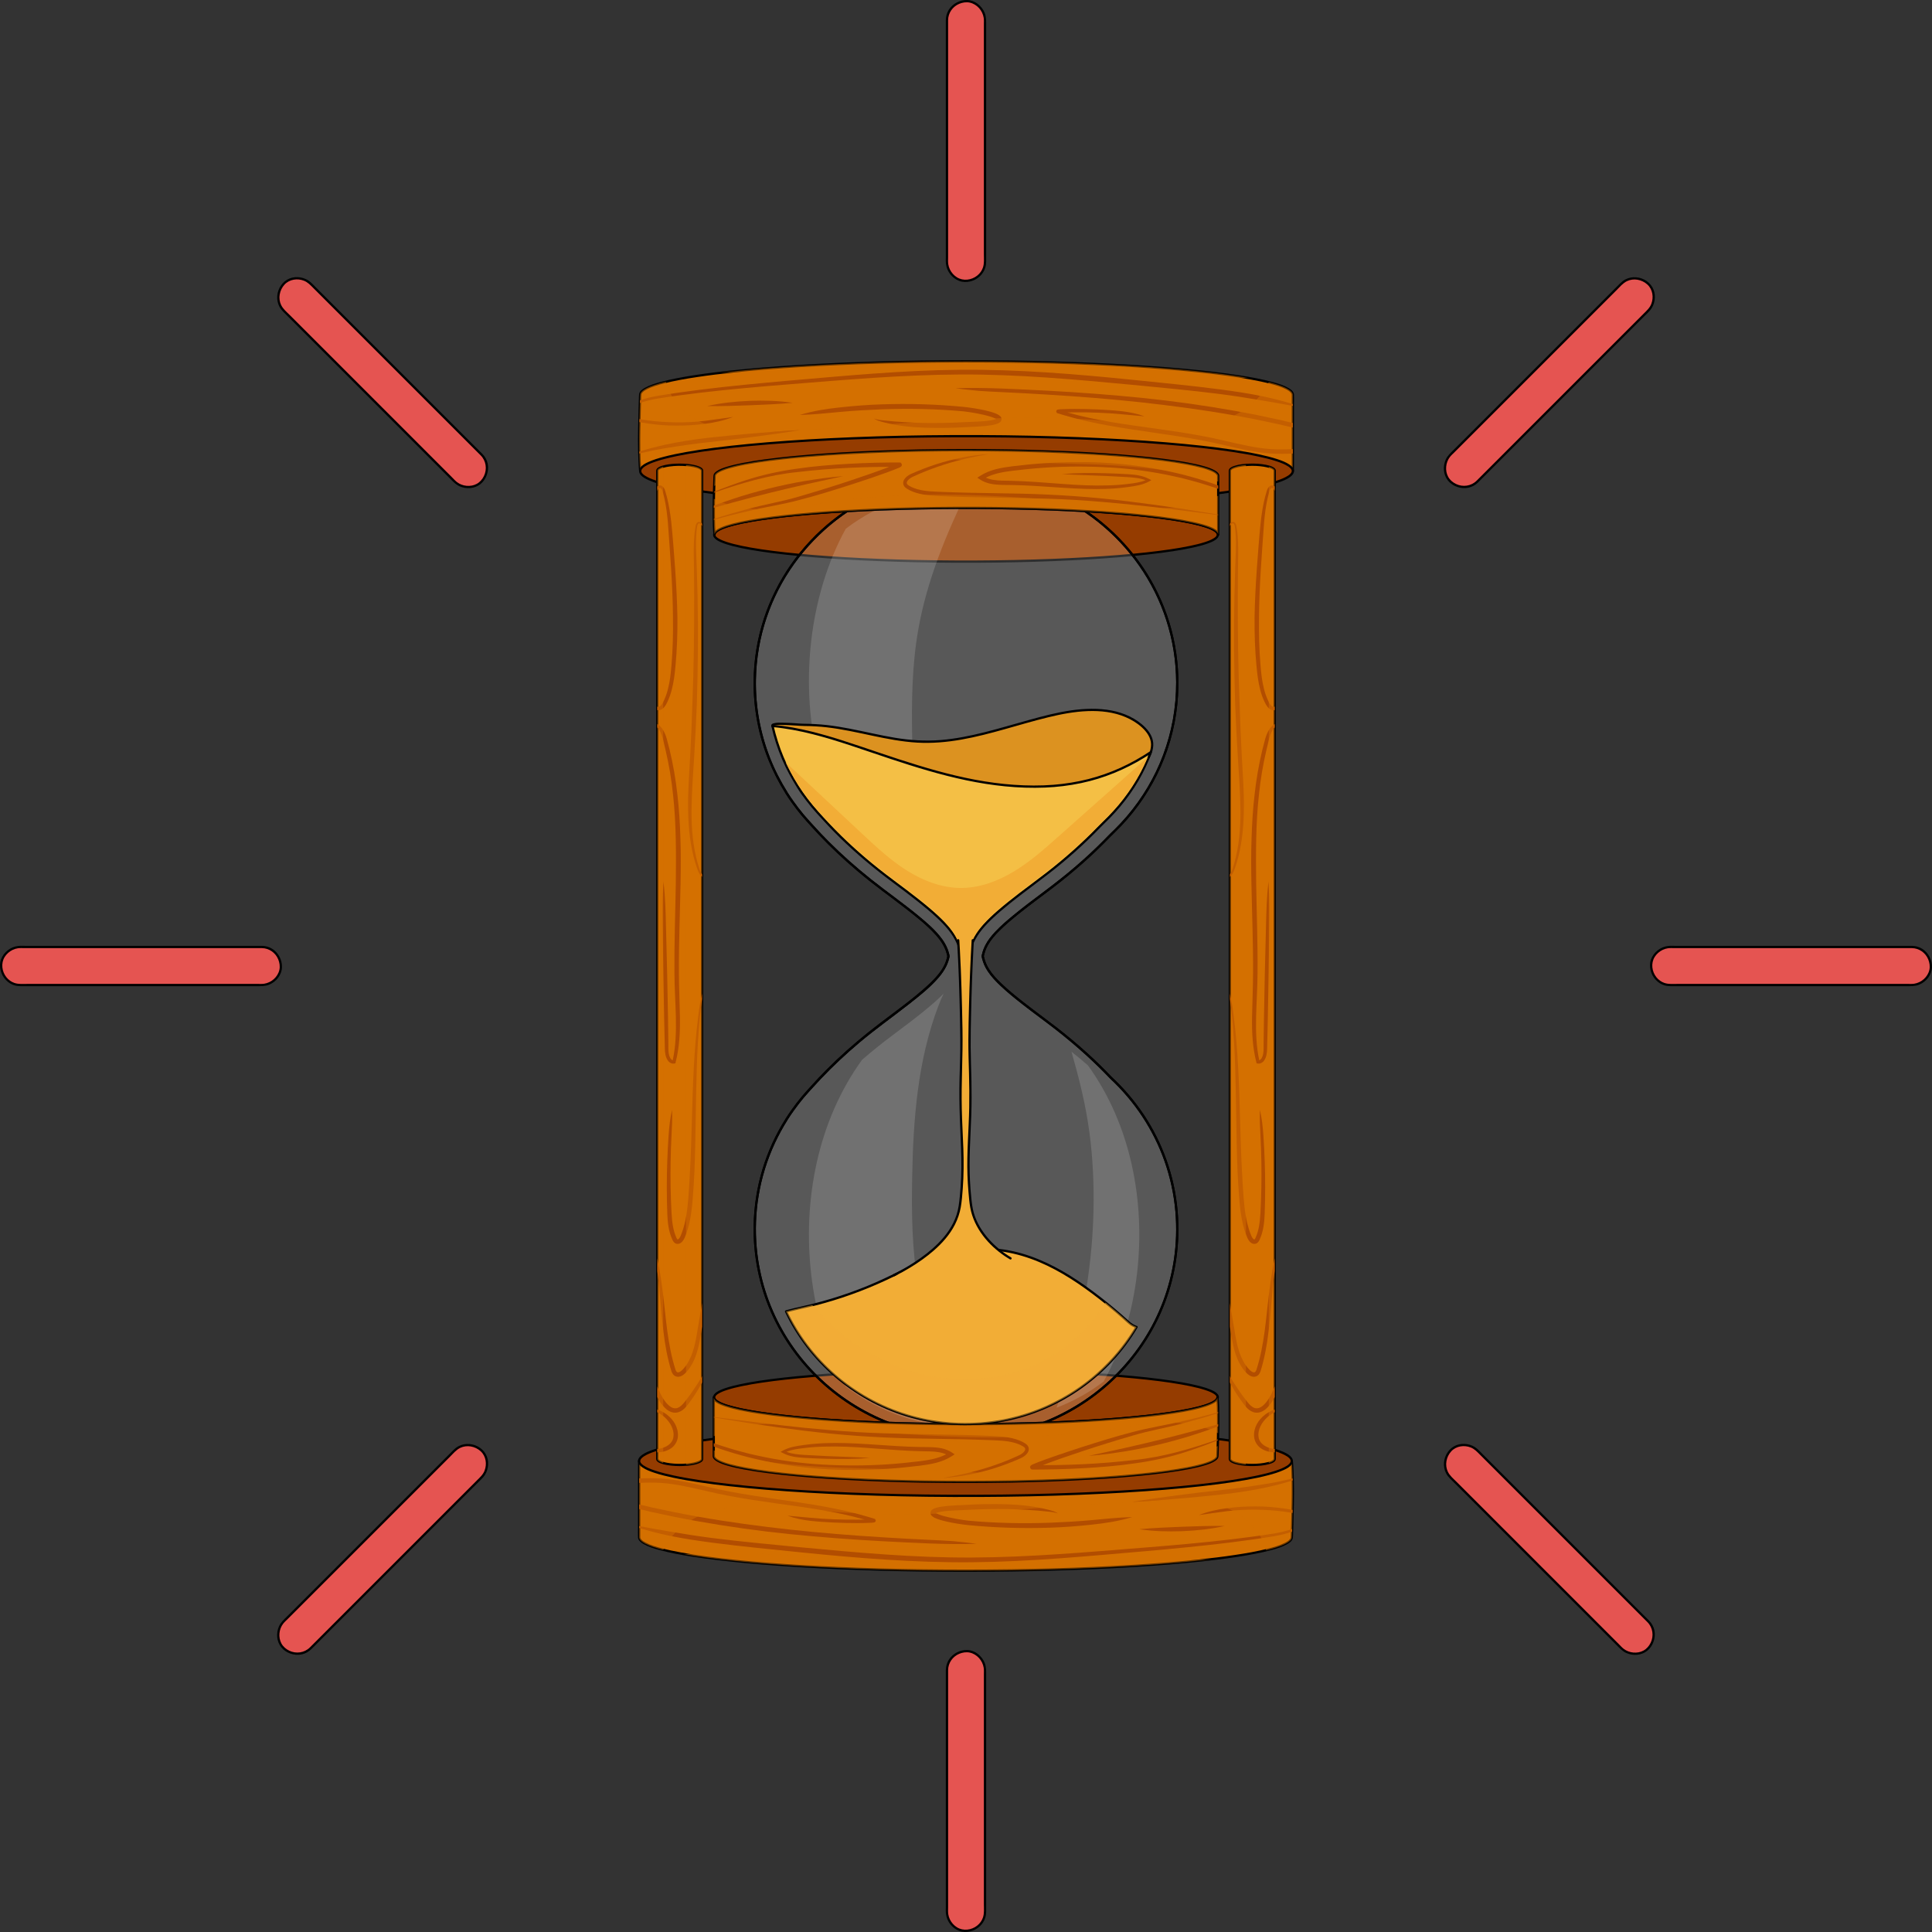 <?xml version="1.0" encoding="UTF-8"?>
<svg xmlns="http://www.w3.org/2000/svg" viewBox="0 0 2539.78 2539.78">
  <rect x="0" y="0" width="2539.78" height="2539.78" fill="#333333" stroke="none"/>
  <defs>
    <style>
      .cls-1 {
        fill: none;
        opacity: .46;
        stroke: #fff;
        stroke-miterlimit: 10;
        stroke-width: .69px;
      }

      .cls-2 {
        fill: #e55451;
      }

      .cls-3, .cls-4, .cls-5 {
        fill: #d47000;
      }

      .cls-3, .cls-5, .cls-6 {
        opacity: .5;
      }

      .cls-3, .cls-6 {
        mix-blend-mode: multiply;
      }

      .cls-7 {
        opacity: .18;
      }

      .cls-7, .cls-8 {
        fill: #fff;
      }

      .cls-9 {
        fill: #953c00;
      }

      .cls-10 {
        isolation: isolate;
      }

      .cls-11 {
        fill: #b24d00;
      }

      .cls-12, .cls-6 {
        fill: #f2ad36;
      }

      .cls-8 {
        opacity: .15;
      }

      .cls-8, .cls-5 {
        mix-blend-mode: screen;
      }

      .cls-13 {
        fill: #f4bf45;
      }

      .cls-14 {
        fill: #dc9220;
      }
    </style>
  </defs>
  <g class="cls-10">
    <g id="Layer_1" data-name="Layer 1">
      <g>
        <g>
          <g>
            <g>
              <path class="cls-9" d="M938.82,1836.84c0-19.55,148.26-35.36,331.05-35.36s331.06,15.81,331.06,35.36-148.2,35.36-331.06,35.36-331.05-15.81-331.05-35.36Z"/>
              <path d="M940.32,1836.84c0-.12.01-.23.02-.34.01-.33-.11.37,0-.02.07-.24.13-.48.21-.71.08-.26-.2.35.02-.04.06-.11.12-.23.18-.34s.14-.23.21-.34c.05-.08.34-.47.16-.24s.12-.14.18-.21c.11-.12.22-.24.33-.36.23-.24.48-.47.74-.7.13-.11.27-.22.4-.33.36-.3-.17.11.23-.17.32-.23.63-.45.96-.66,1.63-1.06,3.39-1.92,5.17-2.7.11-.05.23-.1.34-.15.24-.1-.18.07.17-.07.26-.11.52-.21.78-.32.57-.23,1.14-.45,1.71-.66,1.25-.46,2.5-.89,3.77-1.3,6.31-2.04,12.78-3.57,19.27-4.93,8.57-1.79,17.21-3.25,25.87-4.54,10.48-1.56,20.99-2.86,31.52-4.02,12.33-1.35,24.68-2.5,37.04-3.5,13.81-1.12,27.63-2.07,41.47-2.87,15.21-.89,30.43-1.61,45.65-2.21,16.26-.63,32.52-1.11,48.79-1.45,17.17-.36,34.34-.57,51.51-.64,17.58-.07,35.16,0,52.74.23,16.73.21,33.46.57,50.18,1.07,15.79.48,31.57,1.09,47.35,1.85,14.49.71,28.98,1.55,43.45,2.56,13.07.91,26.12,1.96,39.16,3.2,11.49,1.09,22.96,2.33,34.4,3.79,9.54,1.22,19.06,2.61,28.54,4.28,7.57,1.34,15.13,2.84,22.57,4.76,2.93.76,5.84,1.58,8.72,2.52,1.25.41,2.5.84,3.73,1.3.55.21,1.09.42,1.63.63.72.29.67.27,1.34.56,1.75.77,3.47,1.63,5.06,2.68.33.22.66.45.98.69.21.15-.28-.23,0,0,.06.05.13.1.19.15.14.12.28.24.42.36.25.22.49.45.72.7.1.11.2.23.3.34.05.05.09.1.13.16.2.23-.21-.29-.03-.04.15.22.3.44.44.68.06.11.11.23.17.34.1.19-.08-.35.02.06.06.24.13.47.19.71.03.13.01-.42,0,0,0,.12,0,.25,0,.37,0,.12-.02.23-.02.34.02-.3.07-.26-.02.02-.07.23-.14.46-.22.68.18-.51-.1.19-.23.4-.07.12-.15.22-.22.34-.23.37,0,.03-.08.11-.43.5-.88.97-1.38,1.39-.13.11-.27.22-.41.33-.2.16.25-.19.04-.03-.08.06-.16.12-.24.18-.33.24-.67.47-1.01.69-1.66,1.06-3.44,1.92-5.24,2.7-.1.04-.35.15-.11.05-.12.05-.24.1-.35.15-.28.12-.57.23-.85.34-.57.23-1.15.45-1.73.66-1.26.46-2.53.89-3.8,1.3-2.92.93-5.88,1.75-8.85,2.51-7.49,1.9-15.08,3.4-22.69,4.72-9.59,1.67-19.22,3.06-28.88,4.28-11.45,1.45-22.93,2.68-34.42,3.76-13.15,1.24-26.33,2.28-39.51,3.19-14.52,1-29.06,1.83-43.6,2.53-15.74.76-31.49,1.35-47.25,1.82-16.83.5-33.67.84-50.51,1.05s-35.02.28-52.53.2c-17.22-.08-34.44-.3-51.66-.67-16.23-.35-32.45-.84-48.67-1.48-15.18-.6-30.35-1.33-45.51-2.23-13.78-.82-27.55-1.77-41.31-2.9-12.25-1.01-24.48-2.15-36.7-3.51-10.51-1.17-21.01-2.48-31.47-4.06-8.55-1.29-17.07-2.74-25.53-4.53-6.44-1.37-12.87-2.91-19.12-4.96-4.23-1.39-7.9-2.67-11.63-5.19-.16-.11-.32-.22-.48-.33-.1-.07-.51-.38-.33-.24s-.22-.18-.3-.24c-.13-.11-.26-.22-.39-.33-.23-.21-.45-.42-.66-.64-.1-.11-.2-.23-.3-.34-.26-.29-.11-.13-.08-.09-.16-.22-.31-.44-.44-.68-.06-.11-.11-.23-.18-.34-.17-.31.1.35-.02-.04-.06-.22-.12-.44-.19-.66-.13-.41.02.27,0,0,0-.12-.02-.25-.02-.37-.01-1.93-3.01-1.93-3,0,.02,2.96,2.37,5.17,4.63,6.73,3.62,2.51,7.92,4.08,12.07,5.47,6.21,2.08,12.6,3.63,19,5,8.53,1.83,17.13,3.3,25.76,4.6,10.59,1.6,21.22,2.95,31.87,4.13,12.36,1.38,24.74,2.54,37.13,3.56,13.95,1.15,27.91,2.11,41.87,2.94,15.24.9,30.49,1.64,45.75,2.24,16.46.65,32.93,1.14,49.41,1.49,17.4.37,34.81.59,52.21.66,17.74.07,35.48,0,53.22-.23s33.75-.58,50.61-1.09c15.91-.48,31.81-1.11,47.71-1.89,14.65-.72,29.29-1.58,43.92-2.62,13.17-.93,26.34-2,39.48-3.27,11.44-1.11,22.86-2.36,34.25-3.84,9.65-1.26,19.28-2.67,28.86-4.39,7.51-1.35,15-2.87,22.38-4.83,5.31-1.41,10.62-3.02,15.62-5.31,3.02-1.39,6.34-3.14,8.25-5.96,1.48-2.19,1.4-4.86-.15-6.99-2.05-2.82-5.43-4.56-8.54-5.95-5.1-2.28-10.49-3.89-15.89-5.3-7.46-1.95-15.04-3.47-22.63-4.81-9.6-1.7-19.26-3.11-28.93-4.36-11.51-1.49-23.05-2.74-34.6-3.84-13.2-1.26-26.43-2.33-39.66-3.25-14.68-1.03-29.37-1.88-44.07-2.59-15.86-.77-31.73-1.38-47.61-1.85-16.98-.51-33.96-.86-50.94-1.07s-35.51-.28-53.26-.2-34.75.31-52.12.69c-16.43.36-32.87.86-49.29,1.52-15.21.61-30.42,1.35-45.61,2.26-13.91.83-27.82,1.81-41.71,2.96-12.33,1.03-24.65,2.2-36.94,3.59-10.58,1.19-21.14,2.54-31.66,4.15-8.51,1.3-17,2.77-25.42,4.6-6.35,1.38-12.69,2.93-18.85,5.04-4.05,1.39-8.28,2.96-11.79,5.48-2.15,1.55-4.32,3.69-4.34,6.53-.01,1.93,2.99,1.93,3,0Z"/>
            </g>
            <g>
              <path class="cls-9" d="M1600.93,702.97c0,19.55-148.26,35.36-331.05,35.36s-331.05-15.81-331.05-35.36,148.2-35.36,331.05-35.36,331.05,15.81,331.05,35.36Z"/>
              <path d="M1599.43,702.97c0,.12-.01.23-.02.34-.01.33.11-.37,0,.02-.07.24-.13.48-.21.71-.08.26.2-.35-.02.04-.06.11-.12.23-.18.34s-.14.23-.21.34c-.05.08-.34.47-.16.24s-.12.14-.18.21c-.11.12-.22.24-.33.36-.23.24-.48.47-.74.7-.13.11-.27.22-.4.33-.36.3.17-.11-.23.17-.32.23-.63.45-.96.66-1.63,1.06-3.39,1.92-5.17,2.7-.11.05-.23.1-.34.15-.24.1.18-.07-.17.07-.26.11-.52.21-.78.32-.57.23-1.14.45-1.71.66-1.25.46-2.5.89-3.77,1.3-6.31,2.04-12.78,3.57-19.27,4.93-8.57,1.79-17.21,3.25-25.87,4.54-10.48,1.56-20.99,2.86-31.52,4.02-12.33,1.35-24.68,2.5-37.04,3.5-13.81,1.12-27.63,2.07-41.47,2.87-15.21.89-30.43,1.61-45.65,2.21-16.26.63-32.52,1.11-48.79,1.45-17.17.36-34.34.57-51.51.64s-35.16,0-52.74-.23-33.46-.57-50.18-1.07c-15.79-.48-31.57-1.09-47.35-1.85-14.49-.71-28.98-1.55-43.45-2.56-13.07-.91-26.12-1.96-39.16-3.2-11.49-1.09-22.96-2.33-34.4-3.79-9.54-1.22-19.06-2.61-28.54-4.28-7.57-1.34-15.13-2.84-22.57-4.76-2.93-.76-5.84-1.58-8.72-2.52-1.25-.41-2.5-.84-3.73-1.3-.55-.21-1.09-.42-1.63-.63-.72-.29-.67-.27-1.34-.56-1.75-.77-3.47-1.63-5.06-2.68-.33-.22-.66-.45-.98-.69-.21-.15.28.23,0,0-.06-.05-.13-.1-.19-.15-.14-.12-.28-.24-.42-.36-.25-.22-.49-.45-.72-.7-.1-.11-.2-.23-.3-.34-.05-.05-.09-.1-.13-.16-.2-.23.21.29.03.04-.15-.22-.3-.44-.44-.68-.06-.11-.11-.23-.17-.34-.1-.19.08.35-.02-.06-.06-.24-.13-.47-.19-.71-.03-.13-.01.42,0,0,0-.12,0-.25,0-.37,0-.12.02-.23.02-.34-.02.3-.07.26.02-.02.07-.23.14-.46.22-.68-.18.51.1-.19.23-.4.07-.12.15-.22.22-.34.23-.37,0-.03.08-.11.43-.5.88-.97,1.38-1.39.13-.11.27-.22.41-.33.2-.16-.25.19-.04.03.08-.06.16-.12.24-.18.33-.24.67-.47,1.01-.69,1.66-1.06,3.44-1.92,5.24-2.7.1-.04.35-.15.11-.05.12-.05.24-.1.35-.15.28-.12.57-.23.85-.34.57-.23,1.15-.45,1.73-.66,1.26-.46,2.53-.89,3.8-1.3,2.92-.93,5.88-1.75,8.85-2.51,7.49-1.9,15.08-3.4,22.69-4.72,9.59-1.67,19.22-3.06,28.88-4.28,11.45-1.45,22.93-2.68,34.42-3.76,13.15-1.24,26.33-2.28,39.51-3.19,14.52-1,29.06-1.83,43.6-2.53,15.74-.76,31.49-1.35,47.25-1.82,16.83-.5,33.67-.84,50.51-1.05s35.02-.28,52.53-.2c17.22.08,34.44.3,51.66.67,16.23.35,32.45.84,48.67,1.48,15.18.6,30.35,1.33,45.51,2.23,13.78.82,27.55,1.77,41.31,2.9,12.25,1.01,24.48,2.15,36.7,3.51,10.51,1.17,21.01,2.48,31.47,4.06,8.55,1.29,17.07,2.74,25.53,4.53,6.44,1.37,12.87,2.91,19.12,4.97,4.23,1.39,7.9,2.67,11.63,5.19.16.11.32.22.48.33.1.07.51.38.33.24s.22.18.3.24c.13.11.26.22.39.33.23.21.45.42.66.65.1.11.2.23.3.34.26.29.11.13.08.09.16.22.31.44.44.68.06.11.11.23.18.34.17.31-.1-.35.02.04.06.22.12.44.19.66.13.41-.02-.27,0,0,0,.12.02.25.02.37.01,1.93,3.01,1.93,3,0-.02-2.96-2.37-5.17-4.63-6.74-3.62-2.51-7.92-4.08-12.07-5.47-6.21-2.08-12.6-3.63-19-5-8.53-1.83-17.13-3.3-25.76-4.6-10.59-1.6-21.22-2.95-31.87-4.13-12.36-1.38-24.74-2.54-37.13-3.56-13.95-1.15-27.91-2.11-41.87-2.94-15.24-.9-30.49-1.64-45.75-2.24-16.46-.65-32.93-1.14-49.41-1.49-17.4-.37-34.81-.59-52.21-.66-17.74-.07-35.48,0-53.22.23-16.87.22-33.75.58-50.61,1.09-15.91.48-31.81,1.11-47.71,1.89-14.65.72-29.29,1.58-43.92,2.62-13.17.93-26.34,2-39.48,3.27-11.44,1.11-22.86,2.36-34.25,3.84-9.65,1.26-19.28,2.67-28.86,4.39-7.51,1.35-15,2.87-22.38,4.83-5.31,1.41-10.62,3.02-15.62,5.31-3.02,1.39-6.34,3.14-8.25,5.96-1.48,2.19-1.4,4.86.15,6.99,2.05,2.82,5.43,4.56,8.54,5.95,5.1,2.28,10.49,3.89,15.89,5.3,7.46,1.95,15.04,3.47,22.63,4.81,9.6,1.7,19.26,3.11,28.93,4.36,11.51,1.49,23.05,2.74,34.6,3.84,13.2,1.26,26.43,2.33,39.66,3.25,14.68,1.03,29.37,1.88,44.07,2.59,15.86.77,31.73,1.38,47.61,1.85,16.98.51,33.96.86,50.94,1.07,17.75.22,35.51.28,53.26.2,17.37-.08,34.75-.31,52.12-.69,16.43-.36,32.87-.86,49.29-1.52,15.21-.61,30.42-1.35,45.61-2.26,13.91-.83,27.82-1.81,41.71-2.96,12.33-1.03,24.65-2.2,36.94-3.59,10.58-1.19,21.14-2.54,31.66-4.15,8.51-1.3,17-2.77,25.42-4.6,6.35-1.38,12.69-2.93,18.85-5.04,4.05-1.39,8.28-2.96,11.79-5.48,2.15-1.55,4.32-3.69,4.34-6.53.01-1.93-2.99-1.93-3,0Z"/>
            </g>
          </g>
          <g>
            <g>
              <path class="cls-7" d="M1460.26,1416.72c-20.34-21.42-48.19-47.34-84.78-74.53-62.98-46.8-79.43-63.23-83.63-85.27,4.2-22.03,20.65-38.46,83.63-85.27,36.59-27.19,64.44-53.11,84.78-74.53,53.74-49.91,87.34-120.65,87.34-199.16,0-151.16-124.34-273.69-277.72-273.69s-277.73,122.54-277.73,273.69c0,52.94,15.29,102.33,41.7,144.22h-.05s1.21,2,3.7,5.61c8.78,13.2,18.68,25.6,29.58,37.08,20.84,23.38,52.18,54.17,96.07,86.79,62.98,46.8,79.43,63.23,83.63,85.27-4.2,22.03-20.65,38.46-83.63,85.27-43.89,32.61-75.23,63.41-96.07,86.79-10.9,11.48-20.8,23.88-29.58,37.08-2.49,3.61-3.7,5.6-3.7,5.6h.05c-26.41,41.9-41.7,91.29-41.7,144.23,0,151.16,124.34,273.69,277.73,273.69s277.72-122.54,277.72-273.69c0-78.51-33.6-149.25-87.34-199.16Z"/>
              <path class="cls-1" d="M1460.26,1416.72c-20.34-21.42-48.19-47.34-84.78-74.53-62.98-46.8-79.43-63.23-83.63-85.27,4.2-22.03,20.65-38.46,83.63-85.27,36.59-27.19,64.44-53.11,84.78-74.53,53.74-49.91,87.34-120.65,87.34-199.16,0-151.16-124.34-273.69-277.72-273.69s-277.73,122.54-277.73,273.69c0,52.94,15.29,102.33,41.7,144.22h-.05s1.21,2,3.7,5.61c8.78,13.2,18.68,25.6,29.58,37.08,20.84,23.38,52.18,54.17,96.07,86.79,62.98,46.8,79.43,63.23,83.63,85.27-4.2,22.03-20.65,38.46-83.63,85.27-43.89,32.61-75.23,63.41-96.07,86.79-10.9,11.48-20.8,23.88-29.58,37.08-2.49,3.61-3.7,5.6-3.7,5.6h.05c-26.41,41.9-41.7,91.29-41.7,144.23,0,151.16,124.34,273.69,277.73,273.69s277.72-122.54,277.72-273.69c0-78.51-33.6-149.25-87.34-199.16Z"/>
            </g>
            <g>
              <path class="cls-8" d="M1233.42,1195.08c2.27,5.95,4.55,11.49,7.06,16.63-13.89-14.24-34.89-30.81-66.22-54.09-14.41-10.74-28.12-21.76-41.08-33.02,0-.06-.06-.06-.06-.12-58.11-80.4-78.12-184.61-66.57-283.15,6.01-50.82,20.71-101.58,45.28-146.27,43.93-33.37,99.01-53.27,158.7-53.27h2.57c-29,59.86-54.49,120.54-66.05,186.41-8.17,46.62-8.81,94.23-7.93,141.61,1.4,76.32,7.18,153.92,34.31,225.27Z"/>
              <path class="cls-8" d="M1233.42,1322.79c2.27-5.95,4.55-11.49,7.06-16.63-13.89,14.24-34.89,30.81-66.22,54.09-14.41,10.74-28.12,21.76-41.08,33.02,0,.06-.06.06-.06.12-58.11,80.4-78.12,184.61-66.57,283.15,6.01,50.82,20.71,101.58,45.28,146.27,43.93,33.37,99.01,53.27,158.7,53.27h2.57c-29-59.86-54.5-120.54-66.05-186.41-8.17-46.62-8.81-94.23-7.94-141.61,1.4-76.32,7.18-153.92,34.31-225.27Z"/>
              <path class="cls-8" d="M1430.25,1400.61c0-.06-.06-.06-.06-.11-6.96-6.05-14.2-12.02-21.61-17.92,1.29,4.74,2.53,9.36,3.73,13.62,9.81,34.78,17.6,70.01,21.5,105.97,7.22,66.65,4.11,135.35-7.27,201.36-8.46,49.08-20.35,99.45-37.63,147.07,22.37-8.63,43.23-20.23,61.95-34.45,23.77-43.25,38-92.37,43.81-141.54,11.18-95.36-8.19-196.19-64.42-273.99Z"/>
            </g>
            <g>
              <path d="M1461.32,1415.66c-10.24-10.77-20.89-21.15-31.89-31.14-13.38-12.15-27.27-23.74-41.56-34.8s-29.16-21.77-43.45-33.04c-9.78-7.71-19.49-15.6-28.47-24.25-5.79-5.58-11.33-11.49-15.63-18.27-3.3-5.21-5.49-10.4-6.78-16.45-.02-.09-.24-1.04-.21-1.05.06-.02-.14.9.07.17.06-.2.09-.42.13-.63.15-.69.31-1.39.48-2.07.36-1.4.77-2.79,1.25-4.15.98-2.82,2.17-5.36,3.74-8.1,3.81-6.64,8.86-12.39,14.26-17.81,8.27-8.32,17.34-15.85,26.48-23.18,13.76-11.03,27.99-21.44,42.05-32.09s29-22.83,42.78-35.09c11.42-10.16,22.49-20.73,33.12-31.72,5.24-5.41,10.77-10.52,15.96-15.98s10.54-11.57,15.44-17.68c9.84-12.29,18.66-25.4,26.27-39.19,7.67-13.9,14.12-28.47,19.25-43.49s9.06-31.04,11.46-47.02,3.39-32.19,2.94-48.36c-.39-13.98-1.86-27.93-4.38-41.68s-5.97-26.76-10.47-39.71c-4.44-12.77-9.83-25.22-16.11-37.19-6.22-11.87-13.33-23.27-21.23-34.09s-16.55-21.06-25.91-30.63-19.37-18.4-29.97-26.52-21.96-15.59-33.72-22.15-24.27-12.38-36.99-17.22c-12.91-4.91-26.18-8.85-39.66-11.79-13.81-3.01-27.86-4.98-41.97-5.91-14.32-.94-28.71-.8-43,.42s-28,3.43-41.7,6.7c-13.4,3.2-26.56,7.39-39.33,12.53-12.61,5.08-24.86,11.04-36.6,17.89s-22.77,14.42-33.31,22.79-20.27,17.33-29.41,27.03-17.65,20.15-25.33,31.11c-7.7,10.98-14.58,22.53-20.58,34.52s-11.22,24.68-15.41,37.55-7.49,26.45-9.7,40.01c-2.25,13.86-3.45,27.88-3.55,41.92-.14,17.73,1.46,35.48,4.76,52.91s8.16,33.92,14.65,50.09c6.16,15.33,13.69,30.09,22.49,44.08l.9-2.2h-.05c-.92.27-1.4,1.39-.9,2.22,2.68,4.39,5.68,8.63,8.67,12.82,4,5.61,8.2,11.08,12.61,16.38s8.77,9.92,13.2,14.86c3.12,3.48,6.29,6.92,9.5,10.31,15.75,16.66,32.52,32.36,50.01,47.17,10.77,9.12,21.83,17.91,33.12,26.39,10.68,8.02,21.41,15.97,31.93,24.19,13.52,10.57,27.3,21.38,38.77,34.21,6.57,7.34,11.97,15.51,14.35,24.99.13.5.25,1.01.36,1.52.05.23.1.46.15.7.03.14.04.29.08.42.2.67,0-.26.05-.24.12.05-.64,2.91-.71,3.19-.53,2.08-1.2,4.12-2,6.11-.32.79-.8,1.88-1.29,2.88-.52,1.06-1.07,2.1-1.66,3.12-1.25,2.17-2.64,4.26-4.13,6.27-3.66,4.95-8.02,9.54-12.48,13.86-6.13,5.93-12.62,11.48-19.22,16.88-20.24,16.58-41.72,31.56-62.15,47.89-19.27,15.41-37.76,31.82-55.16,49.32-6.75,6.79-13.33,13.74-19.72,20.87-4.56,5.1-9.24,10.07-13.59,15.35s-8.57,10.79-12.55,16.42c-2.79,3.95-5.61,7.94-8.14,12.07-.51.83-.02,1.95.9,2.2h.05c-.3-.72-.6-1.46-.9-2.19-12.94,20.56-23.17,42.83-30.23,66.08-7.24,23.82-11.13,48.65-11.62,73.54-.39,20.13,1.44,40.31,5.46,60.05,3.84,18.83,9.73,37.21,17.47,54.8,7.61,17.3,17.04,33.8,28.06,49.15s23.45,29.42,37.25,42.17c13.86,12.8,29.02,24.2,45.16,33.96,16.39,9.91,33.82,18.12,51.88,24.48s37.69,11.04,57.14,13.57,40.25,3.07,60.34,1.4c19.63-1.63,39.09-5.28,57.95-10.95,18.47-5.55,36.38-13.03,53.32-22.25s32.27-19.78,46.72-31.97c14.35-12.11,27.47-25.67,39.08-40.42s21.86-30.86,30.26-47.78,15.21-35.15,19.92-53.68,7.58-38.5,8.23-58.08c.75-22.67-1.32-45.43-6.18-67.58-4.83-21.98-12.45-43.33-22.55-63.43s-22.37-38.39-36.78-55.25c-6.92-8.1-14.32-15.79-22.12-23.04-1.41-1.31-3.54.8-2.12,2.12,16.08,14.95,30.39,31.77,42.48,50.11,12.17,18.46,22.09,38.39,29.39,59.26s12.19,43.43,14.07,65.87c1.75,20.77,1.14,41.77-1.92,62.39-2.79,18.83-7.59,37.35-14.29,55.16s-15.09,34.42-25.2,50.23-21.71,30.37-34.73,43.72c-12.98,13.3-27.28,25.28-42.66,35.71-15.62,10.59-32.32,19.62-49.77,26.81-17.78,7.33-36.31,12.8-55.21,16.32-19.53,3.64-39.44,5.15-59.3,4.61s-39.38-3.14-58.55-7.8-36.52-10.88-53.69-19.07-33.17-17.94-48.18-29.3c-14.83-11.22-28.52-23.99-40.79-37.96s-23.11-29.22-32.29-45.4c-9.29-16.39-16.86-33.73-22.52-51.7s-9.55-37.15-11.28-56.22c-2.06-22.79-1.28-45.88,2.45-68.46,3.96-23.98,11.19-47.42,21.46-69.45,4.85-10.39,10.36-20.47,16.47-30.18.52-.83.01-1.95-.9-2.2h-.05c.3.72.6,1.46.9,2.19,2.68-4.39,5.68-8.63,8.67-12.82,4.03-5.65,8.27-11.15,12.73-16.48s8.77-9.88,13.19-14.79c3.08-3.42,6.2-6.8,9.36-10.13,15.92-16.81,32.88-32.63,50.58-47.56,21.07-17.78,43.57-33.66,65.25-50.67,13.36-10.48,27-21.23,38.25-34.04,6.58-7.49,12.06-15.92,14.48-25.69.29-1.15.77-2.54.64-3.71-.12-1.07-.44-2.15-.71-3.19-.53-2.08-1.19-4.12-1.98-6.11-1.81-4.53-4.25-8.76-7.12-12.7-8.67-11.89-20.18-21.65-31.47-30.94-20.12-16.57-41.51-31.49-61.89-47.71-19.46-15.49-38.13-31.99-55.7-49.59-6.87-6.89-13.57-13.94-20.07-21.18-4.39-4.89-8.89-9.66-13.1-14.72-4.54-5.45-8.87-11.08-12.96-16.88-2.79-3.95-5.61-7.94-8.14-12.07l-.9,2.2h.05c.91-.26,1.42-1.39.9-2.22-9.11-14.47-16.9-29.78-23.12-45.72s-11.07-32.97-14.15-50.07-4.47-34.62-4.19-52.05c.22-13.97,1.51-27.93,3.9-41.7,2.33-13.41,5.67-26.63,10-39.53s9.52-25.15,15.66-37.11,13.08-23.3,20.85-34.15,16.28-21.04,25.51-30.6,19.12-18.45,29.6-26.59,21.76-15.62,33.4-22.21c11.71-6.62,23.91-12.4,36.47-17.25,12.82-4.95,26.01-8.94,39.42-11.94s27.62-5.09,41.62-6.06c14.31-.99,28.71-.9,43.01.26s27.71,3.32,41.29,6.52,26.48,7.29,39.22,12.38,24.7,10.95,36.37,17.73c11.51,6.69,22.56,14.21,32.99,22.49s20.27,17.33,29.41,27.03,17.53,20.01,25.14,30.91c7.61,10.91,14.43,22.37,20.37,34.27s11.11,24.52,15.24,37.32,7.4,26.37,9.57,39.88c2.21,13.77,3.32,27.72,3.37,41.67.06,16.42-1.34,32.84-4.27,49-2.86,15.77-7.13,31.28-12.75,46.29s-12.34,28.93-20.34,42.46-17.11,26.29-27.29,38.21c-5.08,5.95-10.42,11.69-15.98,17.19-2.67,2.64-5.46,5.17-8.06,7.88-2.38,2.49-4.79,4.95-7.22,7.4-11.1,11.17-22.64,21.89-34.54,32.2-14.35,12.43-29.27,24.12-44.48,35.46-13.17,9.82-26.29,19.73-38.98,30.15-8.38,6.88-16.65,13.98-24.07,21.9-5,5.34-9.67,11.14-13,17.68-1.38,2.71-2.53,5.55-3.41,8.47-.42,1.38-.77,2.78-1.07,4.19-.19.92-.28,1.69-.09,2.62.15.72.31,1.44.48,2.15,1.48,5.99,4.1,11.63,7.51,16.76,4.64,6.96,10.47,13.08,16.53,18.82,9.18,8.7,19.05,16.66,29,24.45,14.48,11.35,29.44,22.09,43.95,33.4,14.02,10.94,27.65,22.39,40.78,34.39,10.47,9.57,20.63,19.5,30.41,29.78,1.33,1.4,3.45-.72,2.12-2.12Z"/>
              <path d="M1461.32,1415.66c-10.24-10.77-20.89-21.15-31.89-31.14-13.38-12.15-27.27-23.74-41.56-34.8s-29.16-21.77-43.45-33.04c-9.78-7.71-19.49-15.6-28.47-24.25-5.79-5.58-11.33-11.49-15.63-18.27-3.3-5.21-5.49-10.4-6.78-16.45-.02-.09-.24-1.04-.21-1.05.06-.02-.14.9.07.17.06-.2.09-.42.13-.63.15-.69.31-1.39.48-2.07.36-1.4.77-2.79,1.25-4.15.98-2.82,2.17-5.36,3.74-8.1,3.81-6.64,8.86-12.39,14.26-17.81,8.27-8.32,17.34-15.85,26.48-23.18,13.76-11.03,27.99-21.44,42.05-32.09s29-22.83,42.78-35.09c11.42-10.16,22.49-20.73,33.12-31.72,5.24-5.41,10.77-10.52,15.96-15.98s10.54-11.57,15.44-17.68c9.84-12.29,18.66-25.4,26.27-39.19,7.67-13.9,14.12-28.47,19.25-43.49s9.06-31.04,11.46-47.02,3.39-32.19,2.94-48.36c-.39-13.98-1.86-27.93-4.38-41.68s-5.97-26.76-10.47-39.71c-4.44-12.77-9.83-25.22-16.11-37.19-6.22-11.87-13.33-23.27-21.23-34.09s-16.55-21.06-25.91-30.63-19.37-18.4-29.97-26.52-21.96-15.59-33.72-22.15-24.27-12.38-36.99-17.22c-12.91-4.91-26.18-8.85-39.66-11.79-13.81-3.01-27.86-4.98-41.97-5.91-14.32-.94-28.71-.8-43,.42s-28,3.43-41.7,6.7c-13.4,3.2-26.56,7.39-39.33,12.53-12.61,5.08-24.86,11.04-36.6,17.89s-22.77,14.42-33.31,22.79-20.27,17.33-29.41,27.03-17.65,20.15-25.33,31.11c-7.7,10.98-14.58,22.53-20.58,34.52s-11.22,24.68-15.41,37.55-7.49,26.45-9.7,40.01c-2.25,13.86-3.45,27.88-3.55,41.92-.14,17.73,1.46,35.48,4.76,52.91s8.16,33.92,14.65,50.09c6.16,15.33,13.69,30.09,22.49,44.08l.9-2.2h-.05c-.92.27-1.4,1.39-.9,2.22,2.68,4.39,5.68,8.63,8.67,12.82,4,5.61,8.2,11.08,12.61,16.38s8.77,9.92,13.2,14.86c3.12,3.48,6.29,6.92,9.5,10.31,15.75,16.66,32.52,32.36,50.01,47.17,10.77,9.12,21.83,17.91,33.12,26.39,10.68,8.02,21.41,15.97,31.93,24.19,13.52,10.57,27.3,21.38,38.77,34.21,6.57,7.34,11.97,15.51,14.35,24.99.13.5.25,1.01.36,1.52.05.23.1.46.15.7.03.14.04.29.08.42.2.67,0-.26.05-.24.12.05-.64,2.91-.71,3.19-.53,2.08-1.2,4.12-2,6.11-.32.79-.8,1.88-1.29,2.88-.52,1.06-1.07,2.1-1.66,3.12-1.25,2.17-2.64,4.26-4.13,6.27-3.66,4.95-8.02,9.54-12.48,13.86-6.13,5.93-12.62,11.48-19.22,16.88-20.24,16.58-41.72,31.56-62.15,47.89-19.27,15.41-37.76,31.82-55.16,49.32-6.75,6.79-13.33,13.74-19.72,20.87-4.56,5.1-9.24,10.07-13.59,15.35s-8.57,10.79-12.55,16.42c-2.79,3.95-5.61,7.94-8.14,12.07-.51.83-.02,1.95.9,2.2h.05c-.3-.72-.6-1.46-.9-2.19-12.94,20.56-23.17,42.83-30.23,66.08-7.24,23.82-11.13,48.65-11.62,73.54-.39,20.13,1.44,40.31,5.46,60.05,3.84,18.83,9.73,37.21,17.47,54.8,7.61,17.3,17.04,33.8,28.06,49.15s23.45,29.42,37.25,42.17c13.86,12.8,29.02,24.2,45.16,33.96,16.39,9.91,33.82,18.12,51.88,24.48s37.69,11.04,57.14,13.57,40.25,3.07,60.34,1.4c19.63-1.63,39.09-5.28,57.95-10.95,18.47-5.55,36.38-13.03,53.32-22.25s32.27-19.78,46.72-31.97c14.35-12.11,27.47-25.67,39.08-40.42s21.86-30.86,30.26-47.78,15.21-35.15,19.92-53.68,7.58-38.5,8.23-58.08c.75-22.67-1.32-45.43-6.18-67.58-4.83-21.98-12.45-43.33-22.55-63.43s-22.37-38.39-36.78-55.25c-6.92-8.1-14.32-15.79-22.12-23.04-1.41-1.31-3.54.8-2.12,2.12,16.08,14.95,30.39,31.77,42.48,50.11,12.17,18.46,22.09,38.39,29.39,59.26s12.19,43.43,14.07,65.87c1.75,20.77,1.14,41.77-1.92,62.39-2.79,18.83-7.59,37.35-14.29,55.16s-15.09,34.42-25.2,50.23-21.71,30.37-34.73,43.72c-12.98,13.3-27.28,25.28-42.66,35.71-15.62,10.59-32.32,19.62-49.77,26.81-17.78,7.33-36.31,12.8-55.21,16.32-19.53,3.64-39.44,5.15-59.3,4.61s-39.38-3.14-58.55-7.8-36.52-10.88-53.69-19.07-33.17-17.94-48.18-29.3c-14.83-11.22-28.52-23.99-40.79-37.96s-23.11-29.22-32.29-45.4c-9.29-16.39-16.86-33.73-22.52-51.7s-9.55-37.15-11.28-56.22c-2.06-22.79-1.28-45.88,2.45-68.46,3.96-23.98,11.19-47.42,21.46-69.45,4.85-10.39,10.36-20.47,16.47-30.18.52-.83.01-1.95-.9-2.2h-.05c.3.72.6,1.46.9,2.19,2.68-4.39,5.68-8.63,8.67-12.82,4.03-5.65,8.27-11.15,12.73-16.48s8.77-9.88,13.19-14.79c3.08-3.42,6.2-6.8,9.36-10.13,15.92-16.81,32.88-32.63,50.58-47.56,21.07-17.78,43.57-33.66,65.25-50.67,13.36-10.48,27-21.23,38.25-34.04,6.58-7.49,12.06-15.92,14.48-25.69.29-1.15.77-2.54.64-3.71-.12-1.07-.44-2.15-.71-3.19-.53-2.08-1.19-4.12-1.98-6.11-1.81-4.53-4.25-8.76-7.12-12.7-8.67-11.89-20.18-21.65-31.47-30.94-20.12-16.57-41.51-31.49-61.89-47.71-19.46-15.49-38.13-31.99-55.7-49.59-6.87-6.89-13.57-13.94-20.07-21.18-4.39-4.89-8.89-9.66-13.1-14.72-4.54-5.45-8.87-11.08-12.96-16.88-2.79-3.95-5.61-7.94-8.14-12.07l-.9,2.2h.05c.91-.26,1.42-1.39.9-2.22-9.11-14.47-16.9-29.78-23.12-45.72s-11.07-32.97-14.15-50.07-4.47-34.62-4.19-52.05c.22-13.97,1.51-27.93,3.9-41.7,2.33-13.41,5.67-26.63,10-39.53s9.52-25.15,15.66-37.11,13.08-23.3,20.85-34.15,16.28-21.04,25.51-30.6,19.12-18.45,29.6-26.59,21.76-15.62,33.4-22.21c11.71-6.62,23.91-12.4,36.47-17.25,12.82-4.95,26.01-8.94,39.42-11.94s27.62-5.09,41.62-6.06c14.31-.99,28.71-.9,43.01.26s27.71,3.32,41.29,6.52,26.48,7.29,39.22,12.38,24.7,10.95,36.37,17.73c11.51,6.69,22.56,14.21,32.99,22.49s20.27,17.33,29.41,27.03,17.53,20.01,25.14,30.91c7.61,10.91,14.43,22.37,20.37,34.27s11.11,24.52,15.24,37.32,7.4,26.37,9.57,39.88c2.21,13.77,3.32,27.72,3.37,41.67.06,16.42-1.34,32.84-4.27,49-2.86,15.77-7.13,31.28-12.75,46.29s-12.34,28.93-20.34,42.46-17.11,26.29-27.29,38.21c-5.08,5.95-10.42,11.69-15.98,17.19-2.67,2.64-5.46,5.17-8.06,7.88-2.38,2.49-4.79,4.95-7.22,7.4-11.1,11.17-22.64,21.89-34.54,32.2-14.35,12.43-29.27,24.12-44.48,35.46-13.17,9.82-26.29,19.73-38.98,30.15-8.38,6.88-16.65,13.98-24.07,21.9-5,5.34-9.67,11.14-13,17.68-1.38,2.71-2.53,5.55-3.41,8.47-.42,1.38-.77,2.78-1.07,4.19-.19.92-.28,1.69-.09,2.62.15.72.31,1.44.48,2.15,1.48,5.99,4.1,11.63,7.51,16.76,4.64,6.96,10.47,13.08,16.53,18.82,9.18,8.7,19.05,16.66,29,24.45,14.48,11.35,29.44,22.09,43.95,33.4,14.02,10.94,27.65,22.39,40.78,34.39,10.47,9.57,20.63,19.5,30.41,29.78,1.33,1.4,3.45-.72,2.12-2.12Z"/>
            </g>
          </g>
          <g>
            <g>
              <g>
                <g>
                  <path class="cls-4" d="M1699.54,519.02v100.18h-857.97c-.58-6.48-.99-14.47-1.17-22.99,0-.82,0-1.69-.06-2.51-.23-12.72-.12-26.49.12-38.8.06-1.34.06-2.68.06-3.97.23-8.23.47-15.58.64-21.12.06-1.28.06-2.45.12-3.56.18-4.55.29-7.23.29-7.23,0-6.07,12.02-11.84,33.72-17.15,17.91-4.32,42.47-8.34,72.35-11.84,78.65-9.22,194.12-15.05,322.88-15.05,157.36,0,294.94,8.69,369.56,21.7,10.56,1.81,19.84,3.73,27.71,5.72,20.48,5.13,31.74,10.74,31.74,16.63Z"/>
                  <path d="M1698.04,519.02v96.06c0,1.27-.18,2.68,0,3.94,0,.05,0,.12,0,.17l1.5-1.5h-35.24c-4.86,0-9.72,0-14.58,0-5.61,0-11.21,0-16.82,0h-111.09c-8.9,0-17.81,0-26.71,0s-18.48,0-27.72,0h-625.81l1.5,1.5c-1.62-18.16-1.48-36.5-1.26-54.71.11-9.07.33-18.14.62-27.21.12-3.99.23-7.98.39-11.96.09-2.25,0-4.59.29-6.82-.04.3.03-.11.06-.2.04-.16.09-.31.14-.47.02-.07.23-.52.42-.83.42-.69.89-1.19,1.54-1.79,1.69-1.56,3.75-2.72,5.8-3.74,6.72-3.37,14.12-5.44,21.37-7.32,14.46-3.74,29.25-6.25,44.01-8.47,15.79-2.38,31.65-4.29,47.54-5.95,13.73-1.44,27.47-2.69,41.23-3.8,15.25-1.23,30.51-2.3,45.77-3.24,16.59-1.02,33.19-1.88,49.79-2.62,17.76-.79,35.52-1.43,53.29-1.94,18.75-.54,37.51-.94,56.27-1.21,19.57-.28,39.14-.42,58.72-.43,19.59,0,39.18.12,58.77.39s37.58.64,56.36,1.17c17.81.5,35.62,1.13,53.42,1.9,16.66.72,33.31,1.58,49.95,2.58,15.33.93,30.65,1.98,45.96,3.2,13.83,1.1,27.65,2.35,41.45,3.78,12.12,1.26,24.22,2.65,36.29,4.28,11.11,1.5,22.2,3.19,33.23,5.19,8.49,1.54,16.94,3.29,25.29,5.48,7.24,1.9,14.69,3.99,21.33,7.54,1.91,1.02,3.81,2.17,5.31,3.74.53.56.88,1.01,1.25,1.73.22.44.38,1.14.39,1.58.03,1.93,3.03,1.93,3,0-.06-4.15-3.91-7.01-7.15-8.91-6.19-3.63-13.3-5.79-20.18-7.71-14.47-4.03-29.32-6.66-44.15-8.98-11.23-1.76-22.5-3.26-33.79-4.61-13.06-1.56-26.14-2.91-39.24-4.12-14.64-1.35-29.3-2.52-43.97-3.55-16.09-1.13-32.2-2.1-48.31-2.94-17.36-.9-34.73-1.66-52.11-2.28-18.53-.67-37.07-1.18-55.61-1.57s-38.74-.67-58.11-.79-40.01-.12-60.02.03-38.66.43-57.98.85-36.81.94-55.21,1.62c-17.31.64-34.61,1.41-51.91,2.33-16.09.86-32.18,1.85-48.25,3-14.57,1.05-29.12,2.23-43.66,3.59-13.94,1.31-27.86,2.78-41.76,4.5-16.82,2.09-33.63,4.51-50.27,7.79-7.23,1.42-14.43,3.01-21.53,4.98s-13.8,4.03-20,7.5c-3.27,1.83-7.33,4.58-7.75,8.67-.23,2.28-.21,4.61-.29,6.89-.16,3.99-.26,7.98-.39,11.96-.29,9.23-.51,18.45-.62,27.68s-.26,19.03.04,28.52c.27,8.59.47,17.16,1.23,25.73.07.81.63,1.5,1.5,1.5h351.37c10.4,0,20.8,0,31.2,0s20.86,0,31.3,0h444.11c.81,0,1.5-.69,1.5-1.5v-87.84c0-4.04.17-8.13,0-12.17,0-.06,0-.11,0-.17,0-1.93-3-1.93-3,0Z"/>
                </g>
                <g>
                  <g>
                    <path class="cls-11" d="M926.46,553.27c12.37-1.52,24.68-3.5,37.17-5.13-11.73,4.67-24.16,7.41-36.7,8.98-12.49,1.63-25.15,2.45-37.81,2.39-12.6.06-25.26-1.05-37.75-2.8-3.68-.53-7.29-1.11-10.91-1.81.06-1.34.06-2.68.06-3.97,3.79.64,7.58,1.22,11.38,1.75,12.37,1.63,24.8,2.39,37.28,2.57,12.43.12,24.91-.52,37.28-1.98Z"/>
                    <path class="cls-11" d="M1699.54,531.22v2.39c-13.59-2.51-27.13-4.96-40.73-7.23-18.67-3.21-37.4-6.13-56.19-8.52-37.63-4.78-75.5-8.17-113.37-11.9-75.62-7.12-151.35-14.06-227.26-13.65-75.91.35-151.64,7.06-227.43,13.13-37.92,3.03-75.73,6.36-113.48,10.79-18.85,2.22-37.69,4.73-56.42,7.7-7.99,1.4-15.99,3.15-23.51,5.89.06-1.28.06-2.45.12-3.56,7.41-2.68,15.11-4.38,22.81-5.78,18.84-3.15,37.63-5.78,56.54-8.17,37.75-4.73,75.67-8.29,113.54-11.67,75.73-6.48,151.52-13.89,227.78-14.53,76.26-.7,152.34,5.6,227.96,13.3,37.81,3.91,75.67,7.47,113.48,12.43,18.9,2.51,37.75,5.25,56.48,9.16,13.36,2.8,26.61,6.13,39.68,10.21Z"/>
                  </g>
                  <path class="cls-11" d="M929.66,533.8c18.43-4.2,37.22-6.06,56.02-6.87,18.8-.64,37.68-.22,56.38,2.58-18.81,1.82-37.47,2.46-56.16,3.25-18.69.62-37.35,1.4-56.24,1.04Z"/>
                  <path class="cls-11" d="M1051.4,545.49c17.41-5.33,35.36-8.1,53.35-9.99,18-1.92,36.06-3.39,54.16-3.94,36.22-1.25,72.4-.16,108.56,3.4,9.07,1.01,18.06,2.45,27.01,4.4,4.48,1,8.95,2.11,13.45,3.81,2.27.97,4.47,1.64,7.02,4.02.61.71,1.42,1.61,1.62,3.32.12.83-.09,1.64-.37,2.41-.29.55-.73,1.27-1.07,1.56-1.52,1.48-2.82,1.97-4.05,2.48-4.9,1.78-9.42,2.28-14.04,2.87-4.58.52-9.18.77-13.66,1.03l-27.09,1.31c-18.09.64-36.26.59-54.39-.65-9.06-.72-18.1-1.74-27.03-3.49-4.46-.87-8.91-1.81-13.31-2.91-4.35-1.19-8.92-2.37-12.75-4.88,4.29,1.5,8.7,2.06,13.2,2.44,4.48.49,8.94.97,13.41,1.31,8.95.65,17.88,1.28,26.83,1.63,17.89.9,35.84.48,53.8-.12l26.97-1.21c4.52-.23,8.94-.43,13.33-.88,4.31-.47,8.84-1.05,12.44-2.35.86-.29,1.65-.79,1.74-.89.06-.1-.26.37-.23.95.13.56.19.52.08.39-.73-.78-2.84-1.83-4.71-2.54-3.93-1.53-8.23-2.66-12.54-3.66-8.65-1.97-17.49-3.49-26.33-4.54-35.67-3.29-71.78-3.95-107.66-2.69-17.95.73-35.9,1.69-53.81,3.34-17.91,1.67-35.75,3.59-53.94,4.09Z"/>
                  <g>
                    <path class="cls-11" d="M1699.54,556.07v6.01l-17.15-4.03c-19.96-4.38-39.97-8.52-60.1-12.02-40.26-7.18-80.81-12.54-121.42-17.04-40.67-4.43-81.45-7.64-122.29-10.15-20.42-1.28-40.84-2.33-61.26-3.33-10.21-.35-20.42-1.05-30.69-1.69-10.21-.99-20.42-1.98-30.57-3.5,41.02-1.28,81.92,1.4,122.82,3.38,40.96,2.22,81.8,5.25,122.64,9.39,40.78,4.14,81.39,9.86,121.83,17.04,20.19,3.56,40.26,7.7,60.33,12.14l15.87,3.79Z"/>
                    <path class="cls-11" d="M1699.54,590.44v5.83c-9.74.41-19.55.52-29.41-.12-10.38-.76-20.6-2.33-30.75-4.32-20.25-3.97-39.91-9.39-59.98-13.01-20.01-3.85-40.26-6.77-60.5-9.74-40.43-5.95-81.33-11.49-120.83-23.46l-7.35-2.22-.53-.18c-.29-.58-.64.93-1.75-2.45.53-2.16,1.63-2.16,1.63-2.22.82-.23,1.05-.23,1.46-.29l2.04-.23,3.91-.17c5.19-.23,10.33-.29,15.46-.29,10.27,0,20.54.23,30.81.7,20.42,1.23,41.31,1.81,60.85,9.04-20.48-1.75-40.61-4.08-61.03-4.78-10.21-.41-20.42-.58-30.63-.47-3.27,0-6.53.06-9.74.12,37.92,10.85,77.25,15.87,116.52,21.35,20.25,2.8,40.55,5.83,60.74,9.63,20.3,3.68,40.14,9.1,60.04,13.01,9.98,1.98,20.01,3.5,30.05,4.2,9.57.64,19.31.47,29,.06Z"/>
                  </g>
                  <path class="cls-11" d="M1051.55,565.41c-9.86,1.75-19.72,3.09-29.58,4.61l-29.58,4.03c-19.72,2.68-39.44,4.9-59.22,7.06-19.78,2.1-39.44,4.96-58.99,8.17-9.8,1.58-19.49,3.56-29.17,5.89-1.52.35-3.09.7-4.61,1.05,0-.82,0-1.69-.06-2.51,1.28-.41,2.63-.88,3.91-1.28,9.57-2.92,19.31-5.37,29.06-7.58,19.55-4.26,39.33-7.23,59.1-9.51,19.84-2.04,39.68-4.14,59.51-5.72l29.81-2.45c9.92-.58,19.84-1.34,29.82-1.75Z"/>
                </g>
                <g>
                  <path class="cls-5" d="M1640.08,496.67c-111.21,8.11-223.17-13.24-335.08-16.39-43.23-1.23-86.53.29-129.76,1.81-75.85,2.63-151.76,5.31-227.61,7.94,78.65-9.22,194.12-15.05,322.88-15.05,157.36,0,294.94,8.69,369.56,21.7Z"/>
                  <path class="cls-3" d="M1699.54,519.02v100.18h-857.97c-3.03-32.26,0-100.18,0-100.18,0-6.07,12.02-11.84,33.72-17.15,5.78,22.64,24.27,42.83,46.09,53.04,30.11,14.12,64.71,13.71,97.96,12.25,149.89-6.42,300.13-27.89,449.38-12.49,30.46,3.15,60.97,7.82,91.54,6.3,30.63-1.52,61.9-9.86,85.19-29.76,9.28-7.88,16.98-17.85,22.35-28.82,20.48,5.13,31.74,10.74,31.74,16.63Z"/>
                </g>
              </g>
              <g>
                <ellipse class="cls-9" cx="1270.54" cy="619.2" rx="429" ry="45.83"/>
                <path d="M1698.04,619.2c0,.15-.02.3-.02.45,0,.41.11-.36-.02.13-.09.31-.17.62-.27.92-.11.35.17-.3-.05.11-.09.16-.16.32-.25.47-.19.33-.4.64-.63.94.29-.4-.02.02-.15.16-.14.16-.28.31-.42.47-.3.32-.62.61-.95.9-.17.15-.35.29-.52.44-.08.07-.17.14-.26.2.38-.3,0,0-.1.07-.41.3-.82.59-1.24.87-2.11,1.38-4.38,2.5-6.68,3.51-.69.3-.9.39-1.76.73-.73.29-1.47.58-2.21.85-1.59.59-3.19,1.14-4.8,1.66-8.18,2.65-16.56,4.64-24.97,6.41-11.11,2.33-22.31,4.22-33.53,5.89-13.61,2.03-27.28,3.73-40.96,5.23-15.94,1.75-31.9,3.24-47.88,4.54-17.94,1.46-35.9,2.69-53.87,3.74-19.67,1.15-39.35,2.09-59.04,2.86-21.13.82-42.26,1.44-63.4,1.89-22.31.47-44.63.74-66.95.83s-45.64,0-68.46-.3-43.47-.74-65.2-1.4c-20.42-.62-40.83-1.41-61.23-2.41-18.82-.92-37.64-2.01-56.44-3.33-16.96-1.19-33.92-2.55-50.85-4.17-14.84-1.41-29.66-3.02-44.44-4.92-12.39-1.59-24.76-3.39-37.06-5.57-9.77-1.73-19.52-3.68-29.13-6.16-3.8-.98-7.57-2.05-11.3-3.27-1.6-.52-3.18-1.07-4.76-1.67s-2.79-1.08-3.98-1.61c-2.26-1-4.48-2.11-6.54-3.48-.43-.28-.84-.58-1.25-.89-.16-.12.26.21-.02-.02-.08-.07-.17-.14-.25-.2-.18-.15-.36-.3-.54-.46-.33-.3-.65-.6-.95-.93-.13-.14-.24-.28-.37-.41-.06-.07-.11-.14-.17-.21-.07-.08.21.3,0,0s-.41-.59-.58-.91c-.08-.15-.15-.3-.22-.45-.15-.29.1.26.04.1-.03-.09-.07-.17-.1-.26-.09-.3-.16-.59-.23-.9-.05-.19,0,.39,0-.1,0-.16-.01-.32-.01-.48,0-.15.02-.3.03-.45.01-.18-.09.44-.02.13.02-.09.03-.18.05-.26.08-.32.18-.62.29-.92-.18.48-.02.04.08-.14.09-.16.17-.32.26-.47.09-.14.18-.28.27-.42.16-.25.35-.46.15-.22.54-.65,1.13-1.26,1.78-1.81.16-.14.33-.27.5-.41.31-.25-.22.16.06-.05.1-.08.2-.15.31-.23.44-.32.88-.62,1.34-.92,2.11-1.35,4.38-2.46,6.68-3.45.49-.21.28-.12.75-.32.36-.15.73-.3,1.09-.44.74-.29,1.49-.58,2.23-.85,1.63-.6,3.27-1.16,4.91-1.69,3.76-1.21,7.56-2.26,11.39-3.24,9.72-2.47,19.56-4.42,29.44-6.14,12.4-2.17,24.86-3.96,37.34-5.55,14.92-1.9,29.88-3.5,44.86-4.91,17.01-1.6,34.04-2.96,51.08-4.14,18.87-1.3,37.75-2.39,56.65-3.3,20.46-.98,40.93-1.76,61.4-2.37,21.78-.64,43.56-1.09,65.34-1.35,22.76-.28,45.52-.36,68.27-.25s44.56.39,66.84.87,42.32,1.1,63.48,1.94c19.63.78,39.24,1.73,58.85,2.9,17.89,1.06,35.78,2.3,53.65,3.77,15.9,1.31,31.78,2.8,47.63,4.57,13.59,1.51,27.15,3.22,40.67,5.26,11.08,1.67,22.14,3.56,33.11,5.9,8.3,1.77,16.59,3.76,24.65,6.43,1.6.53,3.2,1.09,4.78,1.69s2.55,1,3.88,1.59c2.23,1,4.43,2.11,6.45,3.49.21.14.41.29.62.43.13.09.72.55.34.25.34.27.68.55,1.01.85.3.27.59.55.86.85.13.14.26.29.39.44.36.41-.06-.13.15.19.19.28.39.56.56.86.08.15.15.3.23.45.19.36-.08-.34.05.11.09.3.17.6.25.9.13.45,0-.32.01.08,0,.16.02.32.02.48.01,1.93,3.01,1.93,3,0-.02-3.7-3.04-6.46-5.87-8.4-4.68-3.22-10.22-5.24-15.57-7.03-8.11-2.71-16.45-4.72-24.8-6.5-11.03-2.35-22.16-4.25-33.32-5.94-13.68-2.07-27.4-3.8-41.15-5.33-16.02-1.79-32.07-3.29-48.13-4.62-18.08-1.49-36.17-2.74-54.27-3.81-19.78-1.17-39.56-2.12-59.36-2.9-21.26-.84-42.53-1.47-63.8-1.92-22.55-.48-45.1-.76-67.65-.85s-45.8,0-68.7.3-43.92.75-65.87,1.42c-20.54.63-41.07,1.43-61.59,2.44-18.92.93-37.82,2.04-56.72,3.38-17.08,1.21-34.15,2.59-51.19,4.24-14.89,1.44-29.77,3.07-44.61,5-12.45,1.62-24.88,3.45-37.24,5.67-9.71,1.74-19.4,3.71-28.94,6.23-6.86,1.81-13.71,3.88-20.18,6.83-3.87,1.77-8.16,3.98-10.64,7.59-1.89,2.74-1.76,6.04.21,8.69,2.65,3.58,7.01,5.78,10.98,7.55,6.59,2.93,13.55,5,20.51,6.81,9.69,2.52,19.52,4.49,29.37,6.23,12.46,2.21,24.99,4.02,37.54,5.64,14.93,1.92,29.9,3.55,44.88,4.97,17.06,1.63,34.14,3,51.23,4.19,18.96,1.32,37.93,2.42,56.9,3.34,20.65,1,41.31,1.8,61.97,2.41,22,.66,44,1.11,66.01,1.38,22.92.28,45.84.36,68.76.26s44.87-.4,67.29-.89c21.3-.47,42.59-1.11,63.87-1.96,19.73-.79,39.46-1.75,59.17-2.94,18.03-1.08,36.05-2.34,54.05-3.84,15.92-1.33,31.84-2.84,47.72-4.63,13.66-1.54,27.3-3.28,40.89-5.35,11.09-1.7,22.16-3.61,33.13-5.98,8.24-1.79,16.46-3.8,24.45-6.52,5.23-1.78,10.66-3.81,15.19-7.05,2.67-1.92,5.45-4.58,5.47-8.12.01-1.93-2.99-1.93-3,0Z"/>
              </g>
            </g>
            <g>
              <g>
                <path class="cls-4" d="M1601.46,625.74v77.25c0-19.55-148.26-35.36-331.05-35.36s-331.05,15.81-331.05,35.36c-.52-5.43-.82-12.25-.93-19.55,0-.35,0-.7-.06-1.11-.06-4.78-.06-9.8-.06-14.76,0-.99,0-1.93.06-2.86,0-3.09.06-6.13.06-9.04.06-2.8.12-5.48.17-8.05.06-.41.06-.82.06-1.17.06-2.74.18-5.31.23-7.64.23-7.88.47-13.07.47-13.07,0-18.79,148.2-34.02,331.05-34.02s331.05,15.23,331.05,34.02Z"/>
                <path d="M1599.96,625.74v77.25h3c-.02-2.96-2.37-5.17-4.63-6.74-3.62-2.51-7.92-4.08-12.07-5.47-6.21-2.08-12.6-3.63-19-5-8.53-1.83-17.13-3.3-25.76-4.6-10.59-1.6-21.22-2.95-31.87-4.13-12.36-1.38-24.74-2.54-37.13-3.56-13.88-1.14-27.77-2.1-41.67-2.93-15.31-.91-30.63-1.65-45.95-2.25-16.46-.65-32.93-1.14-49.41-1.49-17.4-.37-34.81-.59-52.21-.66s-35.32,0-52.98.23c-16.95.22-33.91.58-50.85,1.09-15.91.48-31.81,1.11-47.71,1.89-14.58.72-29.16,1.57-43.73,2.6-13.18.93-26.35,2-39.5,3.27-11.49,1.11-22.97,2.37-34.42,3.86-9.65,1.26-19.28,2.67-28.86,4.39-7.51,1.35-15,2.87-22.38,4.83-5.29,1.4-10.58,3.01-15.56,5.29-3.04,1.39-6.34,3.14-8.28,5.96-.69,1-1.12,2.19-1.12,3.41h3c-.82-8.57-.99-17.22-1.03-25.82-.05-9.32.03-18.63.24-27.95.17-7.43.44-14.87.74-22.3.02-.41.04-.82.05-1.23,0-.12.02-.24.02-.36-.02.44-.05.21.02-.03.04-.11.08-.24.1-.36.1-.45-.09.14.02-.07.13-.25.26-.49.41-.73.05-.08.33-.46.15-.22-.17.22.14-.17.21-.25.24-.26.48-.51.74-.75.12-.11.25-.22.37-.32.07-.06.14-.11.21-.17.29-.24-.16.12.01-.01.34-.26.69-.5,1.05-.74.79-.52,1.62-.98,2.47-1.41.48-.24.96-.47,1.44-.7.25-.11.5-.23.75-.33.13-.06.26-.11.38-.17.18-.08-.12.05.21-.09,5.63-2.33,11.56-3.91,17.48-5.32,8.43-2,16.96-3.54,25.51-4.9,10.83-1.72,21.71-3.13,32.6-4.36,12.95-1.47,25.94-2.69,38.93-3.76,14.87-1.22,29.76-2.23,44.65-3.09,16.39-.94,32.79-1.7,49.19-2.31,17.78-.66,35.57-1.14,53.36-1.47,18.75-.35,37.51-.52,56.27-.54,18.92-.02,37.85.13,56.77.45,17.9.3,35.8.76,53.7,1.39,16.54.58,33.08,1.32,49.61,2.23,15,.83,30,1.82,44.97,3,13.25,1.05,26.49,2.26,39.7,3.71,11.12,1.22,22.22,2.61,33.27,4.31,8.77,1.35,17.52,2.87,26.17,4.83,6.22,1.41,12.45,2.99,18.4,5.3,1.28.5,1.75.69,3,1.28.92.43,1.82.89,2.69,1.4.38.23.76.46,1.13.71.17.11.33.23.5.34.2.14.51.39.25.18.55.44,1.05.92,1.53,1.44.3.32.02,0,.08.1.08.12.17.23.24.35.14.23.26.46.38.71-.24-.5.03.17.1.4.09.29.04.27.01,0,.01.13.02.25.02.38.01,1.93,3.01,1.93,3,0-.02-3.19-2.85-5.45-5.33-6.97-4.3-2.63-9.27-4.24-14.08-5.66-7.31-2.16-14.79-3.75-22.28-5.15-9.97-1.87-20-3.35-30.05-4.67-12.21-1.6-24.45-2.93-36.71-4.08-14.22-1.34-28.47-2.46-42.73-3.42-15.89-1.07-31.79-1.95-47.7-2.67-17.41-.79-34.83-1.4-52.26-1.85-18.6-.48-37.2-.79-55.8-.94-19.27-.15-38.53-.13-57.8.06-18.49.18-36.97.53-55.45,1.05-17.27.49-34.54,1.13-51.8,1.95-15.79.75-31.57,1.66-47.34,2.77-14.03.99-28.05,2.13-42.05,3.51-12.04,1.18-24.07,2.54-36.06,4.17-9.72,1.32-19.43,2.83-29.06,4.72-7.17,1.41-14.34,3-21.31,5.2-4.44,1.4-9.13,2.99-12.99,5.68-1.32.92-2.59,1.99-3.44,3.37-.8,1.3-.86,2.64-.92,4.12-.7,16.9-1.07,33.81-.98,50.72.05,8.44.23,16.94,1.03,25.35.18,1.89,2.99,1.97,3,0,0-.12,0-.23.02-.34.02-.33-.12.37,0-.02.07-.24.13-.48.21-.71.08-.26-.2.35.02-.04.06-.11.12-.23.18-.34s.14-.23.21-.34c.05-.08.34-.47.16-.24s.12-.14.18-.21c.11-.12.22-.24.33-.36.23-.24.48-.47.74-.7.13-.11.27-.22.4-.33.36-.3-.17.11.23-.17.32-.23.63-.45.96-.66,1.63-1.06,3.39-1.92,5.17-2.7.11-.05.23-.1.34-.15.24-.1-.18.07.17-.07.26-.11.52-.21.78-.32.57-.23,1.14-.45,1.71-.66,1.25-.46,2.5-.89,3.77-1.3,6.31-2.04,12.78-3.57,19.27-4.93,8.57-1.79,17.2-3.25,25.86-4.54,10.47-1.56,20.99-2.86,31.51-4.02,12.27-1.35,24.56-2.49,36.85-3.49,13.87-1.13,27.76-2.08,41.65-2.89,15.14-.88,30.28-1.61,45.43-2.2,16.33-.64,32.67-1.12,49.02-1.46,17.17-.36,34.34-.57,51.52-.64s35,0,52.49.22c16.81.21,33.61.57,50.41,1.07,15.72.47,31.43,1.08,47.13,1.84,14.56.71,29.12,1.55,43.66,2.57,13.07.91,26.13,1.96,39.17,3.2,11.44,1.09,22.86,2.32,34.26,3.78,9.59,1.23,19.17,2.62,28.69,4.3,7.54,1.33,15.07,2.83,22.49,4.74,2.94.75,5.86,1.58,8.74,2.51,1.26.41,2.51.84,3.74,1.3.57.21,1.14.43,1.7.66.71.29.66.26,1.34.56,1.75.77,3.47,1.63,5.06,2.68.33.22.66.45.98.69.21.16-.24-.19-.04-.03.07.06.15.12.22.18.13.11.26.22.39.33.25.22.49.45.72.7.1.11.2.23.3.34.25.28.16.21.1.11.16.22.31.44.44.68.06.11.11.23.18.34.17.31-.1-.35.02.04.06.22.12.44.19.66.13.41-.02-.27,0,0,0,.12.02.25.02.37.01,1.93,3,1.93,3,0v-77.25c0-1.93-3-1.93-3,0Z"/>
              </g>
              <g>
                <path class="cls-11" d="M1601.46,638.22v4.38c-5.66-1.81-11.2-3.91-16.98-5.54-6.77-2.1-13.54-4.2-20.48-5.89-6.83-1.93-13.77-3.56-20.71-5.02-27.77-6.13-56.01-9.98-84.43-11.61-28.36-1.63-56.83-1.63-85.24.23-14.18.93-28.36,2.39-42.48,4.08-12.25,1.52-24.62,3.62-35.18,9.1,6.19,2.8,13.54,3.62,20.83,3.85,9.1.23,18.55.29,27.77.82,18.61.88,37.05,2.51,55.55,3.79,18.44,1.34,36.87,2.28,55.31,1.69,9.16-.18,18.38-.76,27.48-1.93,7.88-.93,15.93-1.93,22.99-4.9-7.35-2.92-15.64-3.5-23.86-4.08l-28.59-1.52c-19.08-.88-38.16-1.23-57.3-2.45,9.57-.82,19.14-1.28,28.71-1.4,9.57-.17,19.14.06,28.71.29,9.57.23,19.14.64,28.71,1.23,9.51.53,19.6,1.58,28.53,6.42l2.8,1.46-2.8,1.52-.06.06c-8.58,4.78-18.2,6.07-27.31,7.35-9.28,1.34-18.55,2.1-27.89,2.51-18.61.7-37.28-.12-55.78-1.28-18.5-1.11-36.99-2.63-55.43-3.38-9.28-.41-18.32-.47-27.71-.58-9.34-.29-19.55-1.28-28.18-7l-3.68-2.45,3.73-2.39c12.78-8.28,27.77-10.74,41.95-12.54,14.24-1.75,28.47-3.21,42.83-4.14,28.59-1.81,57.35-2.1,86-.12,28.65,1.93,57.12,6.13,85.13,12.6,7,1.58,13.94,3.27,20.83,5.25,6.94,1.81,13.83,4.03,20.65,6.19,5.25,1.63,10.44,3.44,15.58,5.43Z"/>
                <path class="cls-11" d="M1601.46,676.44v.64c-39.73-5.08-79.52-10.15-119.32-14.24-23.05-2.22-46.09-4.26-69.14-5.66-23.1-1.4-46.21-1.98-69.32-2.39l-69.49-1.34c-11.61-.29-23.22-.64-34.83-1.17-11.49-.58-23.4-.88-35.01-4.43-2.86-.88-5.72-1.98-8.46-3.33-1.34-.7-2.63-1.4-3.97-2.27-1.34-.93-2.92-2.1-3.85-4.03-.93-1.81-.99-4.2-.29-6.01.64-1.87,1.75-3.27,2.92-4.49,2.33-2.27,5.13-3.97,7.88-5.13,10.68-4.73,21.59-8.93,32.67-12.49,22.17-7.06,45.16-11.73,68.32-13.13-22.81,3.85-45.39,9.1-67.16,16.69-10.91,3.73-21.53,8.05-31.97,12.89-2.51,1.11-4.78,2.57-6.48,4.38-1.81,1.87-2.45,3.73-1.63,5.19.58,1.4,3.33,2.8,5.72,4.03,2.51,1.17,5.08,2.16,7.76,2.92,10.74,3.03,22.23,3.15,33.78,3.62,11.55.47,23.16.76,34.72,1.05l69.49,1.23c46.33,1.17,92.77,4.32,138.8,10.04,22.99,2.8,45.98,6.01,68.85,9.39l50,8.05Z"/>
                <path class="cls-11" d="M1185.45,611.91c-.12.47-.41.88-.7,1.23-.52.52-.41.35-.7.58-.35.23-.47.29-.7.41l-1.11.58c-10.91,4.67-21.65,8.23-32.56,12.08-10.85,3.73-21.76,7.35-32.67,10.85-21.88,7-43.82,13.89-66.11,19.6-22.29,6.07-45.1,9.22-67.27,14.7-15.17,3.38-30.28,7.24-45.22,11.49,0-.35,0-.7-.06-1.11,14.7-4.84,29.58-9.16,44.58-13.19,22.23-6.07,44.93-9.69,66.81-16.22,21.94-6.36,43.88-13.13,65.58-20.3,17.91-6.01,36.12-12.08,53.56-18.85h-1.28l-17.15.12c-11.44.23-22.87.58-34.31,1.11-22.87,1.11-45.68,2.98-68.38,5.66-37.46,3.79-73.52,14.64-109.17,26.96.06-.41.06-.82.06-1.17,13.59-5.37,27.31-10.44,41.19-15,21.88-7.12,44.58-12.08,67.33-15.23,22.81-3.38,45.74-5.19,68.73-6.48,11.44-.64,22.93-1.11,34.42-1.4l17.27-.29,8.64-.06h6.19c.12,0,.93.06,1.34.23,1.11-.23,2.45,3.68,1.69,3.68Z"/>
                <path class="cls-11" d="M1108.38,625.97l-48.48,10.62c-16.1,3.68-32.21,7.35-48.19,11.38-16.05,3.91-31.97,8.23-47.9,12.49l-25.5,7.12c0-.99,0-1.93.06-2.86,7.99-3.03,16.05-5.83,24.15-8.52,15.7-5.31,31.68-9.8,47.78-13.89,16.1-3.91,32.32-7.47,48.72-10.15,8.17-1.28,16.39-2.57,24.62-3.68,8.23-.93,16.45-1.93,24.74-2.51Z"/>
              </g>
              <path class="cls-5" d="M1601.46,625.74v7.41c-86.82-25.38-179.35-22.46-270.02-25.61-67.16-2.33-134.37-8.17-201.58-6.24-65.29,1.87-131.22,11.38-190.97,37.52.23-7.88.47-13.07.47-13.07,0-18.79,148.2-34.02,331.05-34.02s331.05,15.23,331.05,34.02Z"/>
              <path class="cls-3" d="M1601.46,651.64v51.34c0-19.55-148.26-35.36-331.05-35.36s-331.05,15.81-331.05,35.36c-.52-5.43-.82-12.25-.93-19.55,0-.35,0-.7-.06-1.11-.06-4.78-.06-9.8-.06-14.76,0-.99,0-1.93.06-2.86,0-3.09.06-6.13.06-9.04,20.95,10.74,45.33,14.41,69.02,14.06,27.19-.41,54.03-5.66,80.93-9.63,123.17-17.97,248.61-8.05,372.54,4.2,47.44,4.67,99.01,8.69,140.55-12.66Z"/>
            </g>
            <g>
              <g>
                <g>
                  <path class="cls-4" d="M840.21,2020.79v-100.18h857.97c.58,6.48.99,14.47,1.17,22.99,0,.82,0,1.69.06,2.51.23,12.72.12,26.49-.12,38.8-.06,1.34-.06,2.68-.06,3.97-.23,8.23-.47,15.58-.64,21.12-.06,1.28-.06,2.45-.12,3.56-.18,4.55-.29,7.23-.29,7.23,0,6.07-12.02,11.84-33.72,17.15-17.91,4.32-42.48,8.34-72.35,11.84-78.65,9.22-194.12,15.05-322.89,15.05-157.36,0-294.94-8.69-369.56-21.7-10.56-1.81-19.84-3.73-27.71-5.72-20.48-5.13-31.74-10.74-31.74-16.63Z"/>
                  <path d="M841.71,2020.79v-96.06c0-1.27.18-2.68,0-3.94,0-.05,0-.12,0-.17l-1.5,1.5h857.97l-1.5-1.5c1.62,18.16,1.49,36.5,1.26,54.71-.11,9.07-.34,18.14-.62,27.21-.12,3.99-.23,7.98-.39,11.97-.09,2.25,0,4.59-.29,6.82.04-.3-.03.11-.06.2-.04.16-.09.31-.14.46-.02.07-.23.52-.42.83-.39.65-.9,1.2-1.54,1.79-1.69,1.56-3.75,2.72-5.8,3.74-6.72,3.37-14.12,5.44-21.37,7.32-14.46,3.74-29.25,6.25-44.01,8.47-15.79,2.38-31.65,4.29-47.54,5.95-13.73,1.44-27.47,2.69-41.23,3.8-15.25,1.23-30.51,2.3-45.77,3.24-16.59,1.02-33.19,1.88-49.79,2.62-17.76.79-35.52,1.43-53.29,1.94-18.75.54-37.51.94-56.27,1.21s-39.14.42-58.72.43c-19.59,0-39.18-.12-58.77-.39-18.79-.26-37.58-.64-56.36-1.17-17.81-.5-35.62-1.13-53.42-1.9-16.66-.72-33.31-1.58-49.95-2.58-15.33-.93-30.65-1.98-45.96-3.2-13.83-1.1-27.65-2.35-41.45-3.78-12.12-1.26-24.22-2.65-36.29-4.28-11.11-1.5-22.2-3.19-33.23-5.19-8.49-1.54-16.94-3.29-25.29-5.48-7.24-1.9-14.69-3.99-21.33-7.54-1.91-1.02-3.81-2.17-5.31-3.74-.53-.56-.88-1.01-1.25-1.73-.22-.44-.38-1.14-.39-1.58-.03-1.93-3.03-1.93-3,0,.06,4.15,3.91,7.01,7.15,8.91,6.19,3.63,13.3,5.79,20.18,7.71,14.47,4.03,29.32,6.66,44.15,8.98,11.23,1.76,22.5,3.26,33.79,4.61,13.06,1.56,26.14,2.91,39.24,4.12,14.64,1.35,29.3,2.52,43.97,3.55,16.09,1.13,32.2,2.1,48.31,2.94,17.36.9,34.73,1.66,52.11,2.28,18.53.67,37.07,1.18,55.61,1.57,19.37.4,38.74.67,58.11.79s40.01.12,60.02-.03,38.66-.43,57.98-.85,36.81-.94,55.21-1.62c17.31-.64,34.61-1.41,51.91-2.33,16.09-.86,32.18-1.85,48.25-3,14.57-1.05,29.12-2.23,43.66-3.59s27.86-2.78,41.76-4.5c16.82-2.09,33.63-4.51,50.27-7.79,7.23-1.42,14.43-3,21.53-4.98s13.8-4.03,20-7.5c3.27-1.83,7.33-4.58,7.75-8.67.23-2.28.21-4.61.3-6.89.16-3.99.26-7.98.39-11.97.29-9.23.51-18.45.62-27.68s.27-19.03-.04-28.52c-.27-8.59-.47-17.16-1.23-25.73-.07-.81-.63-1.5-1.5-1.5h-857.97c-.81,0-1.5.69-1.5,1.5v87.84c0,4.04-.17,8.13,0,12.17,0,.06,0,.11,0,.17,0,1.93,3,1.93,3,0Z"/>
                </g>
                <g>
                  <g>
                    <path class="cls-11" d="M1613.29,1986.54c-12.37,1.52-24.68,3.5-37.17,5.13,11.73-4.67,24.15-7.41,36.7-8.99,12.49-1.63,25.15-2.45,37.81-2.39,12.6-.06,25.26,1.05,37.75,2.8,3.68.52,7.29,1.11,10.91,1.81-.06,1.34-.06,2.68-.06,3.97-3.79-.64-7.58-1.22-11.38-1.75-12.37-1.63-24.8-2.39-37.28-2.57-12.43-.12-24.91.53-37.28,1.98Z"/>
                    <path class="cls-11" d="M840.21,2008.59v-2.39c13.59,2.51,27.13,4.96,40.73,7.24,18.67,3.21,37.4,6.13,56.19,8.52,37.63,4.78,75.5,8.17,113.37,11.9,75.62,7.12,151.35,14.06,227.26,13.65,75.91-.35,151.64-7.06,227.43-13.13,37.92-3.03,75.73-6.36,113.48-10.79,18.85-2.22,37.69-4.73,56.42-7.7,7.99-1.4,15.99-3.15,23.51-5.89-.06,1.28-.06,2.45-.12,3.56-7.41,2.68-15.11,4.38-22.81,5.78-18.85,3.15-37.63,5.78-56.54,8.17-37.75,4.73-75.67,8.29-113.54,11.67-75.73,6.48-151.52,13.89-227.78,14.53-76.26.7-152.34-5.6-227.96-13.3-37.81-3.91-75.67-7.47-113.48-12.43-18.9-2.51-37.75-5.25-56.48-9.16-13.36-2.8-26.6-6.13-39.68-10.21Z"/>
                  </g>
                  <path class="cls-11" d="M1610.09,2006.01c-18.43,4.2-37.22,6.06-56.02,6.87-18.8.64-37.68.22-56.38-2.58,18.81-1.82,37.47-2.45,56.16-3.25,18.69-.62,37.35-1.4,56.24-1.04Z"/>
                  <path class="cls-11" d="M1488.36,1994.32c-17.41,5.33-35.36,8.1-53.35,9.99-18,1.92-36.06,3.39-54.16,3.94-36.22,1.25-72.4.15-108.56-3.4-9.07-1.01-18.06-2.45-27.01-4.41-4.48-1-8.95-2.11-13.45-3.8-2.27-.97-4.47-1.64-7.02-4.02-.61-.71-1.42-1.61-1.62-3.32-.12-.83.09-1.64.37-2.41.29-.55.73-1.27,1.07-1.56,1.52-1.49,2.82-1.97,4.05-2.48,4.9-1.78,9.42-2.28,14.04-2.87,4.59-.52,9.18-.77,13.66-1.03l27.09-1.31c18.09-.64,36.26-.59,54.39.65,9.06.72,18.1,1.74,27.03,3.49,4.46.87,8.91,1.81,13.31,2.91,4.35,1.19,8.92,2.37,12.75,4.88-4.29-1.5-8.69-2.06-13.2-2.44-4.47-.49-8.94-.97-13.41-1.31-8.95-.65-17.88-1.28-26.83-1.62-17.89-.9-35.84-.48-53.8.12l-26.97,1.21c-4.52.23-8.94.43-13.33.88-4.31.47-8.84,1.05-12.44,2.35-.86.29-1.65.79-1.74.89-.06.1.26-.37.23-.95-.13-.56-.19-.52-.08-.39.73.78,2.84,1.83,4.71,2.54,3.93,1.53,8.23,2.66,12.54,3.66,8.65,1.97,17.49,3.49,26.33,4.54,35.67,3.29,71.78,3.95,107.66,2.69,17.95-.73,35.9-1.69,53.81-3.34,17.91-1.67,35.75-3.59,53.94-4.09Z"/>
                  <g>
                    <path class="cls-11" d="M840.21,1983.74v-6.01l17.15,4.03c19.95,4.38,39.97,8.52,60.1,12.02,40.26,7.18,80.81,12.54,121.42,17.04,40.67,4.43,81.45,7.64,122.29,10.15,20.42,1.28,40.84,2.33,61.26,3.33,10.21.35,20.42,1.05,30.69,1.69,10.21.99,20.42,1.98,30.57,3.5-41.02,1.28-81.92-1.4-122.82-3.38-40.96-2.22-81.8-5.25-122.64-9.39-40.78-4.14-81.39-9.86-121.83-17.04-20.19-3.56-40.26-7.7-60.33-12.14l-15.87-3.79Z"/>
                    <path class="cls-11" d="M840.21,1949.37v-5.83c9.74-.41,19.55-.53,29.41.12,10.39.76,20.6,2.33,30.75,4.32,20.25,3.97,39.91,9.39,59.98,13.01,20.01,3.85,40.26,6.77,60.5,9.74,40.43,5.95,81.33,11.49,120.83,23.45l7.35,2.22.52.17c.29.58.64-.93,1.75,2.45-.52,2.16-1.63,2.16-1.63,2.22-.82.23-1.05.23-1.46.29l-2.04.23-3.91.18c-5.19.23-10.33.29-15.46.29-10.27,0-20.54-.23-30.81-.7-20.42-1.23-41.31-1.81-60.85-9.04,20.48,1.75,40.61,4.08,61.03,4.78,10.21.41,20.42.58,30.63.47,3.27,0,6.53-.06,9.74-.12-37.92-10.85-77.25-15.87-116.52-21.35-20.25-2.8-40.55-5.83-60.74-9.63-20.3-3.68-40.14-9.1-60.04-13.01-9.98-1.98-20.01-3.5-30.05-4.2-9.57-.64-19.31-.47-29-.06Z"/>
                  </g>
                  <path class="cls-11" d="M1488.2,1974.4c9.86-1.75,19.72-3.09,29.58-4.61l29.58-4.03c19.72-2.68,39.44-4.9,59.22-7.06,19.78-2.1,39.44-4.96,58.99-8.17,9.8-1.58,19.49-3.56,29.17-5.89,1.52-.35,3.09-.7,4.61-1.05,0,.82,0,1.69.06,2.51-1.28.41-2.63.88-3.91,1.28-9.57,2.92-19.31,5.37-29.06,7.58-19.55,4.26-39.32,7.24-59.1,9.51-19.84,2.04-39.68,4.14-59.51,5.72l-29.81,2.45c-9.92.58-19.84,1.34-29.82,1.75Z"/>
                </g>
                <g>
                  <path class="cls-5" d="M899.67,2043.13c111.21-8.11,223.17,13.24,335.08,16.4,43.23,1.22,86.53-.29,129.76-1.81,75.85-2.63,151.76-5.31,227.61-7.94-78.65,9.22-194.12,15.05-322.89,15.05-157.36,0-294.94-8.69-369.56-21.7Z"/>
                  <path class="cls-3" d="M840.21,2020.79v-100.18h857.97c3.03,32.27,0,100.18,0,100.18,0,6.07-12.02,11.84-33.72,17.15-5.78-22.64-24.27-42.83-46.09-53.04-30.11-14.12-64.71-13.71-97.96-12.25-149.89,6.42-300.13,27.89-449.38,12.49-30.46-3.15-60.97-7.82-91.54-6.3-30.63,1.52-61.91,9.86-85.19,29.76-9.28,7.88-16.98,17.85-22.35,28.82-20.48-5.13-31.74-10.74-31.74-16.63Z"/>
                </g>
              </g>
              <g>
                <ellipse class="cls-9" cx="1269.21" cy="1920.61" rx="429" ry="45.83"/>
                <path d="M841.71,1920.61c0-.15.02-.3.02-.45,0-.41-.11.36.02-.13.09-.31.17-.62.27-.92.11-.35-.17.3.05-.11.09-.16.16-.32.25-.47.19-.33.4-.64.63-.94-.29.4.02-.02.15-.16.14-.16.28-.31.42-.47.3-.32.62-.61.95-.9.17-.15.35-.29.52-.44.08-.07.17-.14.26-.2-.38.3,0,0,.1-.07.41-.3.82-.59,1.24-.87,2.11-1.38,4.38-2.5,6.68-3.51.69-.3.9-.39,1.76-.73.73-.29,1.47-.58,2.21-.85,1.59-.59,3.19-1.14,4.8-1.66,8.18-2.65,16.56-4.64,24.97-6.41,11.11-2.33,22.31-4.22,33.53-5.89,13.61-2.03,27.28-3.73,40.96-5.23,15.94-1.75,31.9-3.24,47.88-4.54,17.94-1.46,35.9-2.69,53.87-3.74,19.67-1.15,39.35-2.09,59.04-2.86,21.13-.82,42.26-1.44,63.4-1.89,22.31-.47,44.63-.74,66.95-.83s45.64,0,68.46.3c21.74.28,43.47.74,65.2,1.4,20.42.62,40.83,1.41,61.23,2.41,18.82.92,37.64,2.01,56.44,3.33,16.96,1.19,33.92,2.55,50.85,4.17,14.84,1.41,29.66,3.02,44.44,4.92,12.39,1.59,24.76,3.39,37.06,5.57,9.77,1.73,19.52,3.68,29.13,6.16,3.8.98,7.57,2.05,11.3,3.27,1.6.52,3.18,1.07,4.76,1.67s2.79,1.08,3.98,1.61c2.26,1,4.48,2.11,6.54,3.48.43.28.84.58,1.25.89.16.12-.26-.21.02.02.08.07.17.14.25.2.18.15.36.3.54.46.33.3.65.6.95.93.13.14.24.28.37.41.06.07.11.14.17.21.07.08-.21-.3,0,0s.41.59.58.91c.08.15.15.3.22.45.15.29-.1-.26-.04-.1.03.09.07.17.1.26.09.3.16.59.23.9.05.19,0-.39,0,.1,0,.16.01.32.01.48,0,.15-.02.3-.03.45-.01.18.09-.44.02-.13-.02.09-.03.18-.05.26-.08.32-.18.62-.29.92.18-.48.02-.04-.08.14-.09.16-.17.32-.26.47-.09.14-.18.28-.27.42-.16.25-.35.46-.15.22-.54.65-1.13,1.26-1.78,1.81-.16.14-.33.27-.5.41-.31.25.22-.16-.06.05-.1.08-.2.15-.31.23-.44.32-.88.62-1.34.92-2.11,1.35-4.38,2.46-6.68,3.45-.49.21-.28.12-.75.32-.36.15-.73.3-1.09.44-.74.29-1.49.58-2.23.85-1.63.6-3.27,1.16-4.91,1.69-3.76,1.21-7.56,2.26-11.39,3.24-9.72,2.47-19.56,4.42-29.44,6.14-12.4,2.17-24.86,3.96-37.34,5.55-14.92,1.9-29.88,3.5-44.86,4.91-17.01,1.6-34.04,2.96-51.08,4.14-18.87,1.3-37.75,2.39-56.65,3.3-20.46.98-40.93,1.76-61.4,2.37-21.78.64-43.56,1.09-65.34,1.35-22.76.28-45.52.36-68.27.25s-44.56-.39-66.84-.87c-21.16-.46-42.32-1.1-63.48-1.94-19.63-.78-39.24-1.73-58.85-2.9-17.89-1.06-35.78-2.3-53.65-3.77-15.9-1.31-31.78-2.8-47.63-4.57-13.59-1.51-27.15-3.22-40.67-5.26-11.08-1.67-22.14-3.56-33.11-5.9-8.3-1.77-16.59-3.76-24.65-6.43-1.6-.53-3.2-1.09-4.78-1.69s-2.55-1-3.88-1.59c-2.23-1-4.43-2.11-6.45-3.49-.21-.14-.41-.29-.62-.43-.13-.09-.72-.55-.34-.25-.34-.27-.68-.55-1.01-.85-.3-.27-.59-.55-.86-.85-.13-.14-.26-.29-.39-.44-.36-.41.06.13-.15-.19-.19-.28-.39-.56-.56-.86-.08-.15-.15-.3-.23-.45-.19-.36.08.34-.05-.11-.09-.3-.17-.6-.25-.9-.13-.45,0,.32-.01-.08,0-.16-.02-.32-.02-.48-.01-1.93-3.01-1.93-3,0,.02,3.7,3.04,6.46,5.87,8.4,4.68,3.22,10.22,5.24,15.57,7.03,8.11,2.71,16.45,4.72,24.8,6.5,11.03,2.35,22.16,4.25,33.32,5.94,13.68,2.07,27.4,3.8,41.15,5.33,16.02,1.79,32.07,3.29,48.13,4.62,18.08,1.49,36.17,2.74,54.27,3.81,19.78,1.17,39.56,2.12,59.36,2.9,21.26.84,42.53,1.47,63.8,1.92,22.55.48,45.1.76,67.65.85s45.8,0,68.7-.3c21.96-.28,43.92-.75,65.87-1.42,20.54-.63,41.07-1.43,61.59-2.44,18.92-.93,37.82-2.04,56.72-3.38,17.08-1.21,34.15-2.59,51.19-4.24,14.89-1.44,29.77-3.07,44.61-5,12.45-1.62,24.88-3.45,37.24-5.67,9.71-1.74,19.4-3.71,28.94-6.23,6.86-1.81,13.71-3.88,20.18-6.83,3.87-1.77,8.16-3.98,10.64-7.59,1.89-2.74,1.76-6.04-.21-8.69-2.65-3.58-7.01-5.78-10.98-7.55-6.59-2.93-13.55-5-20.51-6.81-9.69-2.52-19.52-4.49-29.37-6.23-12.46-2.21-24.99-4.02-37.54-5.64-14.93-1.92-29.9-3.55-44.88-4.97-17.06-1.63-34.14-3-51.23-4.19-18.96-1.32-37.93-2.42-56.9-3.34-20.65-1-41.31-1.8-61.97-2.41-22-.66-44-1.11-66.01-1.38s-45.84-.36-68.76-.26-44.87.4-67.29.89c-21.3.47-42.59,1.11-63.87,1.96-19.73.79-39.46,1.75-59.17,2.94-18.03,1.08-36.05,2.34-54.05,3.84-15.92,1.33-31.84,2.84-47.72,4.63-13.66,1.54-27.3,3.28-40.89,5.35-11.09,1.7-22.16,3.61-33.13,5.98-8.24,1.79-16.46,3.8-24.45,6.52-5.23,1.78-10.66,3.81-15.19,7.05-2.67,1.92-5.45,4.58-5.47,8.12-.01,1.93,2.99,1.93,3,0Z"/>
              </g>
            </g>
            <g>
              <g>
                <path class="cls-4" d="M938.29,1914.07v-77.25c0,19.55,148.26,35.36,331.05,35.36s331.05-15.81,331.05-35.36c.52,5.43.82,12.25.93,19.55,0,.35,0,.7.06,1.11.06,4.78.06,9.8.06,14.76,0,.99,0,1.93-.06,2.86,0,3.09-.06,6.13-.06,9.04-.06,2.8-.12,5.48-.18,8.05-.06.41-.06.82-.06,1.17-.06,2.74-.18,5.31-.23,7.64-.23,7.88-.47,13.07-.47,13.07,0,18.79-148.2,34.02-331.05,34.02s-331.05-15.23-331.05-34.02Z"/>
                <path d="M939.79,1914.07v-77.25h-3c.02,2.96,2.37,5.17,4.63,6.73,3.62,2.51,7.92,4.08,12.07,5.47,6.21,2.08,12.6,3.63,19,5,8.53,1.83,17.13,3.3,25.76,4.6,10.59,1.6,21.22,2.95,31.87,4.13,12.36,1.38,24.74,2.54,37.13,3.56,13.88,1.14,27.77,2.1,41.67,2.93,15.31.91,30.63,1.65,45.95,2.25,16.46.65,32.93,1.14,49.41,1.49,17.4.37,34.81.59,52.21.66s35.32,0,52.98-.23,33.91-.58,50.85-1.09c15.91-.48,31.81-1.11,47.71-1.89,14.58-.72,29.16-1.57,43.73-2.6,13.18-.93,26.35-2,39.5-3.27,11.49-1.11,22.97-2.37,34.42-3.86,9.65-1.26,19.28-2.67,28.86-4.39,7.51-1.35,15-2.87,22.38-4.83,5.29-1.4,10.58-3.01,15.56-5.29,3.04-1.39,6.34-3.14,8.28-5.96.69-1,1.12-2.19,1.12-3.41h-3c.82,8.57.99,17.22,1.03,25.82.05,9.32-.03,18.63-.24,27.95-.17,7.43-.44,14.87-.74,22.3-.02.41-.04.82-.05,1.23,0,.12-.02.24-.02.36.02-.44.05-.21-.02.03-.04.11-.08.24-.1.36-.1.45.09-.14-.02.07-.13.25-.26.49-.41.73-.05.08-.33.46-.15.22.17-.22-.14.17-.21.25-.24.26-.48.51-.74.75-.12.11-.25.22-.37.32-.07.06-.14.11-.21.17-.29.24.16-.12-.01.01-.34.26-.69.5-1.05.74-.79.52-1.62.98-2.47,1.41-.48.24-.96.47-1.44.7-.25.11-.5.23-.75.33-.13.06-.26.11-.38.17-.18.08.12-.05-.21.09-5.63,2.33-11.56,3.91-17.48,5.32-8.43,2-16.96,3.54-25.51,4.9-10.83,1.72-21.71,3.13-32.6,4.36-12.95,1.47-25.94,2.69-38.93,3.76-14.87,1.22-29.76,2.23-44.65,3.09-16.39.95-32.79,1.7-49.19,2.31-17.78.66-35.57,1.14-53.36,1.47-18.75.35-37.51.52-56.27.54-18.92.02-37.85-.13-56.77-.45-17.9-.3-35.8-.76-53.7-1.39-16.54-.58-33.08-1.32-49.61-2.23-15-.83-30-1.82-44.97-3-13.25-1.05-26.49-2.26-39.7-3.71-11.12-1.22-22.22-2.61-33.27-4.31-8.77-1.35-17.52-2.87-26.17-4.83-6.22-1.41-12.45-2.99-18.4-5.3-1.28-.5-1.75-.69-3-1.28-.92-.43-1.82-.89-2.69-1.4-.38-.23-.76-.46-1.13-.71-.17-.11-.33-.23-.5-.34-.2-.14-.51-.39-.25-.18-.55-.44-1.05-.92-1.53-1.44-.3-.32-.02,0-.08-.1-.08-.12-.17-.23-.24-.35-.14-.23-.26-.46-.38-.71.24.5-.03-.17-.1-.4-.09-.29-.04-.27-.01,0-.01-.13-.02-.25-.02-.38-.01-1.93-3.01-1.93-3,0,.02,3.19,2.85,5.45,5.33,6.97,4.3,2.63,9.27,4.24,14.08,5.66,7.31,2.16,14.79,3.75,22.28,5.15,9.97,1.87,20,3.35,30.05,4.67,12.21,1.6,24.45,2.93,36.71,4.08,14.22,1.34,28.47,2.46,42.73,3.42,15.89,1.07,31.79,1.95,47.7,2.67,17.41.79,34.83,1.4,52.26,1.85,18.6.48,37.2.79,55.8.94s38.53.13,57.8-.06,36.97-.53,55.45-1.05c17.27-.49,34.54-1.13,51.8-1.95,15.79-.75,31.57-1.66,47.34-2.77,14.03-.99,28.05-2.13,42.05-3.51,12.04-1.18,24.07-2.54,36.06-4.17,9.72-1.32,19.43-2.83,29.06-4.72,7.17-1.41,14.34-3,21.31-5.2,4.44-1.4,9.13-2.99,12.99-5.68,1.32-.92,2.59-1.99,3.44-3.37.8-1.3.86-2.64.92-4.12.7-16.9,1.07-33.81.98-50.72-.05-8.44-.23-16.94-1.03-25.35-.18-1.89-2.99-1.97-3,0,0,.12,0,.23-.02.34-.02.33.12-.37,0,.02-.07.24-.13.48-.21.71-.08.26.2-.35-.02.04-.06.11-.12.23-.18.34s-.14.23-.21.34c-.05.08-.34.47-.16.24s-.12.14-.18.21c-.11.12-.22.24-.33.36-.23.24-.48.47-.74.7-.13.11-.27.22-.4.33-.36.3.17-.11-.23.17-.32.23-.63.45-.96.66-1.63,1.06-3.39,1.92-5.17,2.7-.11.05-.23.1-.34.15-.24.1.18-.07-.17.07-.26.11-.52.21-.78.32-.57.23-1.14.45-1.71.66-1.25.46-2.5.89-3.77,1.3-6.31,2.04-12.78,3.57-19.27,4.93-8.57,1.79-17.2,3.25-25.86,4.54-10.47,1.56-20.99,2.86-31.51,4.02-12.27,1.35-24.56,2.49-36.85,3.49-13.87,1.13-27.76,2.08-41.65,2.89-15.14.88-30.28,1.61-45.43,2.2-16.33.64-32.67,1.12-49.02,1.46-17.17.36-34.34.57-51.52.64-17.5.07-35,0-52.49-.22s-33.61-.57-50.41-1.07c-15.72-.47-31.43-1.08-47.13-1.84-14.56-.71-29.12-1.55-43.66-2.57-13.07-.91-26.13-1.96-39.17-3.2-11.44-1.09-22.86-2.32-34.26-3.78-9.59-1.23-19.17-2.62-28.69-4.3-7.54-1.33-15.07-2.83-22.49-4.74-2.94-.75-5.86-1.58-8.74-2.51-1.26-.41-2.51-.84-3.74-1.3-.57-.21-1.14-.43-1.7-.66-.71-.29-.66-.26-1.34-.56-1.75-.77-3.47-1.63-5.06-2.68-.33-.22-.66-.45-.98-.69-.21-.16.24.19.04.03-.07-.06-.15-.12-.22-.18-.13-.11-.26-.22-.39-.33-.25-.22-.49-.45-.72-.7-.1-.11-.2-.23-.3-.34-.25-.28-.16-.21-.1-.11-.16-.22-.31-.44-.44-.68-.06-.11-.11-.23-.18-.34-.17-.31.1.35-.02-.04-.06-.22-.12-.44-.19-.66-.13-.41.02.27,0,0,0-.12-.02-.25-.02-.37-.01-1.93-3-1.93-3,0v77.25c0,1.93,3,1.93,3,0Z"/>
              </g>
              <g>
                <path class="cls-11" d="M938.29,1901.59v-4.38c5.66,1.81,11.2,3.91,16.98,5.54,6.77,2.1,13.54,4.2,20.48,5.89,6.83,1.93,13.77,3.56,20.71,5.02,27.77,6.13,56.01,9.98,84.43,11.61,28.36,1.63,56.83,1.63,85.24-.23,14.18-.93,28.36-2.39,42.48-4.08,12.25-1.52,24.62-3.62,35.18-9.1-6.18-2.8-13.54-3.62-20.83-3.85-9.1-.23-18.55-.29-27.77-.82-18.61-.88-37.05-2.51-55.55-3.79-18.44-1.34-36.87-2.27-55.31-1.69-9.16.18-18.38.76-27.48,1.93-7.88.93-15.93,1.93-22.99,4.9,7.35,2.92,15.64,3.5,23.86,4.08l28.59,1.52c19.08.88,38.16,1.23,57.29,2.45-9.57.82-19.14,1.28-28.71,1.4-9.57.17-19.14-.06-28.71-.29-9.57-.23-19.14-.64-28.71-1.23-9.51-.52-19.6-1.58-28.53-6.42l-2.8-1.46,2.8-1.52.06-.06c8.58-4.78,18.2-6.07,27.31-7.35,9.28-1.34,18.55-2.1,27.89-2.51,18.61-.7,37.28.12,55.78,1.28,18.5,1.11,36.99,2.63,55.43,3.38,9.28.41,18.32.47,27.71.58,9.34.29,19.55,1.28,28.18,7l3.68,2.45-3.73,2.39c-12.78,8.28-27.77,10.74-41.95,12.54-14.24,1.75-28.47,3.21-42.83,4.14-28.59,1.81-57.35,2.1-86,.12-28.65-1.93-57.12-6.13-85.13-12.6-7-1.58-13.94-3.27-20.83-5.25-6.94-1.81-13.83-4.03-20.65-6.19-5.25-1.63-10.44-3.44-15.58-5.43Z"/>
                <path class="cls-11" d="M938.29,1863.37v-.64c39.73,5.08,79.53,10.15,119.32,14.24,23.05,2.22,46.09,4.26,69.14,5.66,23.1,1.4,46.21,1.98,69.31,2.39l69.49,1.34c11.61.29,23.22.64,34.83,1.17,11.49.58,23.4.88,35.01,4.43,2.86.88,5.72,1.98,8.46,3.33,1.34.7,2.63,1.4,3.97,2.28,1.34.93,2.92,2.1,3.85,4.03.93,1.81.99,4.2.29,6.01-.64,1.87-1.75,3.27-2.92,4.49-2.33,2.28-5.13,3.97-7.88,5.13-10.68,4.73-21.59,8.93-32.67,12.49-22.17,7.06-45.16,11.73-68.32,13.13,22.81-3.85,45.39-9.1,67.16-16.69,10.91-3.73,21.53-8.05,31.97-12.89,2.51-1.11,4.78-2.57,6.48-4.38,1.81-1.87,2.45-3.73,1.63-5.19-.58-1.4-3.33-2.8-5.72-4.03-2.51-1.17-5.08-2.16-7.76-2.92-10.74-3.03-22.23-3.15-33.78-3.62-11.55-.47-23.16-.76-34.72-1.05l-69.49-1.23c-46.33-1.17-92.77-4.32-138.8-10.04-22.99-2.8-45.98-6.01-68.85-9.39l-50-8.05Z"/>
                <path class="cls-11" d="M1354.3,1927.9c.12-.47.41-.88.7-1.22.53-.53.41-.35.7-.58.35-.23.47-.29.7-.41l1.11-.58c10.91-4.67,21.65-8.23,32.56-12.08,10.85-3.73,21.76-7.35,32.67-10.85,21.88-7,43.82-13.89,66.1-19.6,22.29-6.07,45.1-9.22,67.27-14.7,15.17-3.38,30.28-7.23,45.22-11.49,0,.35,0,.7.06,1.11-14.7,4.84-29.58,9.16-44.58,13.19-22.23,6.07-44.93,9.69-66.81,16.22-21.94,6.36-43.88,13.13-65.58,20.3-17.91,6.01-36.12,12.08-53.56,18.85h1.28l17.15-.12c11.44-.23,22.87-.58,34.31-1.11,22.87-1.11,45.68-2.98,68.38-5.66,37.46-3.79,73.52-14.65,109.16-26.96-.06.41-.06.82-.06,1.17-13.59,5.37-27.31,10.44-41.19,14.99-21.88,7.12-44.58,12.08-67.33,15.23-22.81,3.38-45.74,5.19-68.73,6.48-11.44.64-22.93,1.11-34.42,1.4l-17.27.29-8.64.06h-6.18c-.12,0-.93-.06-1.34-.23-1.11.23-2.45-3.68-1.69-3.68Z"/>
                <path class="cls-11" d="M1431.37,1913.84l48.49-10.62c16.1-3.68,32.21-7.35,48.19-11.38,16.05-3.91,31.97-8.23,47.9-12.49l25.5-7.12c0,.99,0,1.93-.06,2.86-7.99,3.03-16.05,5.83-24.16,8.52-15.69,5.31-31.68,9.8-47.78,13.89-16.1,3.91-32.32,7.47-48.72,10.15-8.17,1.28-16.4,2.57-24.62,3.68-8.23.93-16.45,1.93-24.74,2.51Z"/>
              </g>
              <path class="cls-5" d="M938.29,1914.07v-7.41c86.82,25.38,179.35,22.46,270.02,25.61,67.16,2.33,134.37,8.17,201.58,6.24,65.29-1.87,131.22-11.38,190.97-37.52-.23,7.88-.47,13.07-.47,13.07,0,18.79-148.2,34.02-331.05,34.02s-331.05-15.23-331.05-34.02Z"/>
              <path class="cls-3" d="M938.29,1888.17v-51.34c0,19.55,148.26,35.36,331.05,35.36s331.05-15.81,331.05-35.36c.52,5.43.82,12.25.93,19.55,0,.35,0,.7.06,1.11.06,4.78.06,9.8.06,14.76,0,.99,0,1.93-.06,2.86,0,3.09-.06,6.13-.06,9.04-20.95-10.74-45.33-14.41-69.02-14.06-27.19.41-54.03,5.66-80.93,9.63-123.17,17.97-248.61,8.05-372.54-4.2-47.43-4.67-99.01-8.69-140.55,12.66Z"/>
            </g>
            <g>
              <g>
                <path class="cls-4" d="M1675.73,618.79v1299.13c0,2.1-2.98,3.97-7.82,5.37-5.43,1.52-13.13,2.51-21.7,2.51-2.92,0-5.72-.12-8.34-.35-12.2-.93-21.12-3.91-21.12-7.53V618.79c0-3.62,8.93-6.59,21.12-7.53,2.63-.23,5.43-.35,8.34-.35,8.58,0,16.28.99,21.7,2.51,4.84,1.4,7.82,3.27,7.82,5.37Z"/>
                <path d="M1674.23,618.79v78.64c0,8.78,0,17.56,0,26.35s0,19.77,0,29.65v464.11c0,16.15,0,32.3,0,48.45s0,32.48,0,48.71v143.29c0,15.37,0,30.73,0,46.1s0,30.09,0,45.13v365.85c0,.91.13,1.93,0,2.83-.04.31-.12.51-.34.79-.58.77-1.61,1.29-2.45,1.7-1.54.76-3.21,1.28-4.87,1.7-6.62,1.7-13.55,2.2-20.36,2.2s-14.02-.5-20.72-2.33c-2.08-.57-4.36-1.24-6.12-2.56-.44-.33-.94-.9-1.03-1.06-.16-.3-.1-.34-.11-.44-.05-.85,0-1.72,0-2.57v-76.96c0-8.87,0-17.74,0-26.61s0-19.74,0-29.61v-67.85c0-12.53,0-25.05,0-37.58,0-13.32,0-26.64,0-39.96s0-27.79,0-41.69v-88.43c0-15.35,0-30.69,0-46.04s0-31.5,0-47.25v-289.32c0-15.67,0-31.35,0-47.02s0-30.86,0-46.29v-130.19c0-13.26,0-26.53,0-39.79s0-25.21,0-37.81v-35.21c0-10.85,0-21.71,0-32.56s0-19.88,0-29.82c0-8.84,0-17.69,0-26.53s0-15.51,0-23.27,0-13.02,0-19.53c0-5.23,0-10.46,0-15.68s0-7.76,0-11.64v-7.24c0-.88-.06-1.79,0-2.67,0,0,0,0,0,0,0-.09-.05-.13.11-.43-.06.11.25-.35.31-.41,1.07-1.23,2.83-1.9,4.33-2.43,5.73-2.04,11.99-2.66,18.02-2.97,6.73-.35,13.59-.1,20.25.98,2.7.44,5.4.99,7.99,1.89,1.32.46,4.91,1.6,4.99,3.38.09,1.92,3.09,1.93,3,0-.11-2.47-2.23-4.05-4.27-5.06-2.72-1.35-5.7-2.11-8.67-2.7-7.03-1.38-14.28-1.8-21.43-1.57-6.69.22-13.7.83-20.08,2.96-2.96.98-7.36,2.68-7.53,6.37-.04.82,0,1.65,0,2.47v7.1c0,3.83,0,7.66,0,11.49v35.16c0,7.73,0,15.45,0,23.18s0,17.73,0,26.59,0,19.84,0,29.76,0,21.79,0,32.68c0,11.79,0,23.57,0,35.36,0,12.6,0,25.19,0,37.79v264.18c0,16,0,32,0,47.99s0,32.32,0,48.47v694.69c0,1.15-.15,2.48.27,3.58.63,1.65,2.23,2.77,3.74,3.55,2.36,1.22,4.97,1.97,7.56,2.55,6.95,1.55,14.21,2.02,21.32,1.89,6.63-.12,13.45-.7,19.87-2.46,3.31-.91,9.04-2.66,9.23-6.91.04-.88,0-1.78,0-2.67v-77.75c0-8.91,0-17.82,0-26.73s0-19.92,0-29.88c0-10.93,0-21.86,0-32.79,0-11.82,0-23.64,0-35.46v-730.82c0-14.49,0-28.99,0-43.48s0-27.84,0-41.76v-144.9c0-9.83,0-19.65,0-29.48s0-17.52,0-26.29v-77.11c0-1.93-3-1.93-3,0Z"/>
              </g>
              <g>
                <path class="cls-11" d="M1655.08,811.97c-.29,20.95.18,41.95,1.98,62.84.88,10.44,1.98,20.83,4.55,30.81,1.22,5.02,2.92,9.86,5.02,14.53.41.93.82,1.87,1.28,2.74,1.81,3.62,4.14,6.59,6.88,6.24.29,0,.64-.06.93-.23v4.55c-.12.06-.29.12-.41.12-2.86.47-5.54-.88-7.41-2.57-.58-.47-1.05-.99-1.46-1.52-1.92-2.33-3.09-4.9-4.32-7.29-2.28-4.9-4.08-10.04-5.43-15.29-2.74-10.44-3.97-21.06-4.96-31.62-1.98-21.06-2.68-42.24-2.51-63.42.35-21.12,1.46-42.24,2.92-63.25,1.63-21.06,2.98-42.07,5.25-63.13,1.23-10.5,2.86-21.06,5.43-31.39.64-2.57,1.34-5.13,2.16-7.7.58-1.93,1.23-4.2,2.92-6.07.52-.58,1.11-1.05,1.81-1.52,1.63-.99,3.91-.82,5.43.29.23.18.41.29.58.52v5.72c-.18-.41-.35-.76-.53-1.17-1.05-2.28-2.63-3.38-3.91-2.51-1.4.87-2.39,3.27-2.98,5.72-.17.53-.29,1.11-.41,1.63-.58,1.98-1.05,3.91-1.52,5.95-2.27,10.15-3.62,20.54-4.55,30.98-2.98,41.95-6.48,84.02-6.77,126.03Z"/>
                <path class="cls-11" d="M1635.12,1065.6c-.35,23.63-2.8,47.49-9.86,70.13-1.98,5.49-3.09,11.67-7.76,16.34-.23.23-.47.47-.76.64v-3.15c3.15-3.91,4.14-9.51,5.78-14.65,6.42-22.46,8.28-45.98,8.17-69.31-.23-23.45-1.98-46.85-3.44-70.37-1.46-23.51-2.68-47.03-3.56-70.54-1.4-47.08-1.98-94.17-.93-141.25l.99-35.3c.35-11.79,1.05-23.51.99-35.18-.06-5.83-.29-11.67-.99-17.5-.41-2.74-.47-6.18-2.27-7.29-.82-.52-1.93-.12-2.86.88-.7.7-1.28,1.69-1.87,2.63v-2.98c.18-.29.41-.53.64-.82.93-1.22,3.09-2.39,4.96-1.4,1.81.99,2.39,2.8,2.8,4.26.35,1.58.52,2.98.76,4.43.93,5.89,1.4,11.79,1.63,17.74.47,11.84,0,23.57-.12,35.36l-.23,35.24c-.06,47.03.41,94.05,2.33,141.02.7,23.46,1.69,46.97,2.97,70.42,1.23,23.45,3.15,46.97,2.63,70.66Z"/>
                <path class="cls-11" d="M1675.73,951.83v4.38c-1.05.99-1.93,2.16-2.74,3.44-2.39,3.91-3.85,8.4-5.08,13.19-1.17,4.55-2.04,9.34-3.27,13.94-4.43,18.96-7.64,38.16-9.63,57.59-4.32,38.74-4.08,77.83-3.68,116.92.64,39.09,2.16,78.3,1.81,117.57-.06,38.68-5.72,77.48,2.22,114.94,2.68-.7,4.55-4.67,5.19-8.46.88-4.43.41-9.74.58-14.76l.41-30.22,1.17-60.5,1.52-60.5c.41-20.13.99-40.32,3.27-60.45.18,2.04.29,4.03.41,6.07,1.11,18.15.93,36.29.64,54.44l-.64,47.61-.18,12.95-1.11,60.5-.7,30.28c-.29,5.08.18,9.92-.93,15.46-.52,2.68-1.4,5.31-3.15,7.82-1.52,2.51-5.08,4.67-8.46,4.08l-1.52-.29-.29-1.34v-.06c-4.96-19.31-5.95-39.27-5.66-58.93.35-19.66,1.28-39.15,1.34-58.7.23-39.09-1.4-78.18-2.16-117.39-.35-19.6-.53-39.21.18-58.87.58-19.6,1.75-39.27,4.08-58.81,2.16-19.55,5.54-39.03,10.15-58.17,1.22-4.78,2.39-9.51,3.73-14.29,1.11-3.79,2.51-7.7,4.67-11.26.52-.93,1.11-1.81,1.75-2.68,1.63-2.1,3.56-4.03,5.95-5.43.06,0,.06-.06.12-.06Z"/>
                <path class="cls-11" d="M1662.55,1595.32c-.41,11.44-1.63,23.34-6.71,34.37-.64,1.34-1.4,3.21-3.68,4.67-2.16,1.4-5.43.93-7.06-.29-1.75-1.11-2.86-2.51-3.79-3.97-.99-1.46-1.58-3.03-2.1-4.26-.47-1.11-.93-2.22-1.34-3.33-1.63-4.38-2.98-8.87-4.03-13.36-2.68-11.32-3.91-22.81-4.78-34.19-.88-11.38-1.63-22.75-2.16-34.13-1.87-45.57-1.63-91.08-3.09-136.47-.7-22.7-1.98-45.39-4.26-67.97-.7-7.76-1.46-15.58-2.8-23.22v-7c2.51,9.86,3.85,19.95,5.13,29.93,2.86,22.64,4.61,45.33,5.83,68.09,2.45,45.51,2.51,91.02,5.02,136.35.52,11.32,1.28,22.64,2.1,33.96.7,8.46,1.52,16.86,3.03,25.09.47,2.8,1.05,5.49,1.69,8.23,1.28,5.37,2.92,10.68,5.02,15.75.58,1.34.99,2.45,1.63,3.38.58.93,1.34,1.81,1.98,2.16.7.41.7.29.99.18.23-.06.82-.88,1.34-2.04,4.49-9.8,5.72-21,6.42-32.21,1.23-22.58,1.63-45.33,1.23-68.03-.18-11.32-.58-22.64-1.17-34.02-.64-11.32-1.17-22.64-.76-34.13,2.63,11.2,3.85,22.52,4.61,33.9.76,11.38,1.4,22.75,1.75,34.13.82,22.81.76,45.63-.06,68.44Z"/>
                <path class="cls-11" d="M1675.73,1654.25v16.63c-1.87,13.36-3.09,26.84-4.2,40.38-.93,12.31-2.1,24.62-3.62,36.87-.64,5.25-1.34,10.44-2.1,15.64-1.4,8.75-2.98,17.45-5.19,26.08-1.05,4.38-2.16,8.46-3.62,13.01-.82,2.22-2.39,5.31-5.78,6.53-3.38,1.22-6.59,0-8.75-1.34-1.81-1.11-3.27-2.51-4.61-3.91-.29-.35-.64-.7-.93-1.05-1.52-1.75-2.98-3.56-4.2-5.49-2.63-3.85-4.73-7.93-6.42-12.14-3.5-8.4-5.43-17.21-7-25.96-.88-5.25-1.69-10.44-2.57-15.64v-30.98l7.76,45.69c1.63,8.52,3.62,16.98,6.94,24.8,1.63,3.85,3.62,7.58,5.95,11.03.18.23.29.41.47.64,2.27,3.09,4.9,6.36,7.64,8.05,3.27,1.81,4.67,1.4,6.18-2.28,1.22-3.79,2.45-8.23,3.56-12.31,2.22-8.4,3.85-16.98,5.31-25.56,2.92-17.21,4.43-34.66,6.48-52.1.29-2.51.58-5.02.88-7.47,1.81-15.05,3.79-29.99,6.88-44.81.29-1.46.58-2.86.93-4.32Z"/>
                <path class="cls-11" d="M1675.73,1822.52v14c-2.16,4.2-4.61,8.23-7.82,11.84-1.28,1.46-2.68,2.86-4.2,4.2-2.1,1.69-4.55,3.15-7.35,3.97-2.8.82-6.01.82-8.81-.18-4.2-1.46-7.23-4.14-9.68-7-.93-1.05-1.75-2.1-2.57-3.09-5.89-7.88-11.38-15.99-16.1-24.51-.82-1.46-1.69-2.98-2.45-4.49v-8.23c1.98,3.56,4.08,7,6.3,10.44,4.67,7.18,9.51,14.35,14.82,21.06.58.76,1.17,1.52,1.75,2.27,2.86,3.62,6.07,7,9.68,8.11,3.56,1.22,7.47-.18,10.74-2.92,3.03-2.57,5.66-5.78,7.88-9.39,2.68-4.2,4.9-8.93,6.83-13.54.35-.88.7-1.69.99-2.57Z"/>
                <path class="cls-11" d="M1657.12,1874.63c-2.1,4.26-3.27,8.98-2.74,13.48.41,7.35,6.3,12.54,13.54,15.05,1.87.7,3.79,1.17,5.78,1.46.64.12,1.34.23,2.04.29v4.32c-.88,0-1.75-.06-2.63-.12-1.75-.12-3.44-.35-5.19-.76-3.68-.82-7.29-2.28-10.62-4.61-4.78-3.38-8.17-9.1-8.69-15.05-.99-11.96,5.83-22.58,14.47-29.06,1.52-1.17,3.15-2.22,4.84-3.15,2.45-1.46,5.08-2.63,7.82-3.5v3.5c-2.8,1.34-5.43,3.03-7.82,4.96-.7.58-1.34,1.11-1.98,1.69-3.62,3.38-6.77,7.18-8.81,11.49Z"/>
              </g>
              <path class="cls-5" d="M1675.73,618.79v1299.13c0,2.1-2.98,3.97-7.82,5.37V613.42c4.84,1.4,7.82,3.27,7.82,5.37Z"/>
              <path class="cls-3" d="M1637.87,611.27v1314.18c-12.2-.93-21.12-3.91-21.12-7.53V618.79c0-3.62,8.93-6.59,21.12-7.53Z"/>
            </g>
            <g>
              <g>
                <path class="cls-4" d="M864.02,618.79v1299.13c0,2.1,2.98,3.97,7.82,5.37,5.43,1.52,13.13,2.51,21.7,2.51,2.92,0,5.72-.12,8.34-.35,12.19-.93,21.12-3.91,21.12-7.53V618.79c0-3.62-8.93-6.59-21.12-7.53-2.63-.23-5.43-.35-8.34-.35-8.58,0-16.28.99-21.7,2.51-4.84,1.4-7.82,3.27-7.82,5.37Z"/>
                <path d="M862.52,618.79v1296.85c0,1.09-.15,2.39.19,3.45.75,2.34,3.37,3.64,5.46,4.5,2.92,1.21,6.03,1.9,9.14,2.42,7.06,1.18,14.29,1.52,21.43,1.15,6.45-.33,13.29-.96,19.38-3.29,2.67-1.02,6.23-2.66,6.38-5.96.04-.86,0-1.73,0-2.59v-239.98c0-13.34,0-26.69,0-40.03s0-27.98,0-41.97v-327.36c0-16.23,0-32.47,0-48.7s0-32.3,0-48.45v-349.06c0-11.72,0-23.44,0-35.16,0-10.82,0-21.64,0-32.46v-131.24c0-1.45.16-2.95-.64-4.25-.91-1.46-2.54-2.43-4.07-3.13-2.19-1-4.51-1.68-6.86-2.21-6.48-1.45-13.25-1.94-19.88-1.91s-12.79.53-19.01,1.91c-2.7.6-5.44,1.37-7.87,2.72-1.82,1.01-3.56,2.52-3.66,4.74-.09,1.93,2.91,1.93,3,0,.03-.69.8-1.27,1.35-1.65,1.35-.93,2.93-1.51,4.48-2,2.83-.9,5.79-1.44,8.72-1.85,7.37-1.03,14.89-1.11,22.29-.48,3.41.29,6.81.73,10.14,1.5,2.36.54,4.79,1.2,6.91,2.39.65.37,1.33.79,1.8,1.39.17.22.29.56.3.71,0,.02,0,.03,0,.05.06,1,0,2.02,0,3.03v7.63c0,3.97,0,7.94,0,11.92v534.35c0,16.08,0,32.17,0,48.25s0,32.48,0,48.72v144.56c0,15.65,0,31.29,0,46.94s0,30.79,0,46.18v44.72c0,14.49,0,28.98,0,43.47s0,27.69,0,41.54v277.28c0,.66.03.74-.23,1.12-.84,1.19-2.76,2.01-4.22,2.55-2.72,1-5.58,1.61-8.44,2.08-7.42,1.21-15.07,1.4-22.56.87-3.29-.23-6.56-.62-9.8-1.25-3.01-.59-6.19-1.3-8.85-2.88-.8-.47-1.79-1.11-1.88-2.06-.11-1.05,0-2.17,0-3.22v-889.95c0-14.93,0-29.86,0-44.78s0-28.87,0-43.3v-41.47c0-13.24,0-26.48,0-39.71,0-12.44,0-24.87,0-37.31v-199.3c0-1.93-3-1.93-3,0Z"/>
              </g>
              <g>
                <path class="cls-11" d="M884.67,811.97c.29,20.95-.18,41.95-1.98,62.84-.88,10.44-1.98,20.83-4.55,30.81-1.23,5.02-2.92,9.86-5.02,14.53-.41.93-.82,1.87-1.28,2.74-1.81,3.62-4.14,6.59-6.89,6.24-.29,0-.64-.06-.93-.23v4.55c.12.06.29.12.41.12,2.86.47,5.54-.88,7.41-2.57.58-.47,1.05-.99,1.46-1.52,1.93-2.33,3.09-4.9,4.32-7.29,2.27-4.9,4.08-10.04,5.43-15.29,2.74-10.44,3.97-21.06,4.96-31.62,1.98-21.06,2.68-42.24,2.51-63.42-.35-21.12-1.46-42.24-2.92-63.25-1.63-21.06-2.98-42.07-5.25-63.13-1.23-10.5-2.86-21.06-5.43-31.39-.64-2.57-1.34-5.13-2.16-7.7-.58-1.93-1.23-4.2-2.92-6.07-.53-.58-1.11-1.05-1.81-1.52-1.63-.99-3.91-.82-5.43.29-.23.18-.41.29-.58.52v5.72c.18-.41.35-.76.53-1.17,1.05-2.28,2.63-3.38,3.91-2.51,1.4.87,2.39,3.27,2.98,5.72.18.53.29,1.11.41,1.63.58,1.98,1.05,3.91,1.52,5.95,2.28,10.15,3.62,20.54,4.55,30.98,2.98,41.95,6.48,84.02,6.77,126.03Z"/>
                <path class="cls-11" d="M904.63,1065.6c.35,23.63,2.8,47.49,9.86,70.13,1.98,5.49,3.09,11.67,7.76,16.34.23.23.47.47.76.64v-3.15c-3.15-3.91-4.14-9.51-5.78-14.65-6.42-22.46-8.28-45.98-8.17-69.31.23-23.45,1.98-46.85,3.44-70.37,1.46-23.51,2.68-47.03,3.56-70.54,1.4-47.08,1.98-94.17.93-141.25l-.99-35.3c-.35-11.79-1.05-23.51-.99-35.18.06-5.83.29-11.67.99-17.5.41-2.74.47-6.18,2.27-7.29.82-.52,1.93-.12,2.86.88.7.7,1.28,1.69,1.87,2.63v-2.98c-.17-.29-.41-.53-.64-.82-.93-1.22-3.09-2.39-4.96-1.4-1.81.99-2.39,2.8-2.8,4.26-.35,1.58-.52,2.98-.76,4.43-.93,5.89-1.4,11.79-1.63,17.74-.47,11.84,0,23.57.12,35.36l.23,35.24c.06,47.03-.41,94.05-2.33,141.02-.7,23.46-1.69,46.97-2.98,70.42-1.23,23.45-3.15,46.97-2.63,70.66Z"/>
                <path class="cls-11" d="M864.02,951.83v4.38c1.05.99,1.93,2.16,2.74,3.44,2.39,3.91,3.85,8.4,5.08,13.19,1.17,4.55,2.04,9.34,3.27,13.94,4.43,18.96,7.64,38.16,9.63,57.59,4.32,38.74,4.08,77.83,3.68,116.92-.64,39.09-2.16,78.3-1.81,117.57.06,38.68,5.72,77.48-2.22,114.94-2.68-.7-4.55-4.67-5.19-8.46-.88-4.43-.41-9.74-.58-14.76l-.41-30.22-1.17-60.5-1.52-60.5c-.41-20.13-.99-40.32-3.27-60.45-.18,2.04-.29,4.03-.41,6.07-1.11,18.15-.93,36.29-.64,54.44l.64,47.61.17,12.95,1.11,60.5.7,30.28c.29,5.08-.17,9.92.93,15.46.52,2.68,1.4,5.31,3.15,7.82,1.52,2.51,5.08,4.67,8.46,4.08l1.52-.29.29-1.34v-.06c4.96-19.31,5.95-39.27,5.66-58.93-.35-19.66-1.28-39.15-1.34-58.7-.23-39.09,1.4-78.18,2.16-117.39.35-19.6.53-39.21-.17-58.87-.58-19.6-1.75-39.27-4.08-58.81-2.16-19.55-5.54-39.03-10.15-58.17-1.23-4.78-2.39-9.51-3.73-14.29-1.11-3.79-2.51-7.7-4.67-11.26-.53-.93-1.11-1.81-1.75-2.68-1.63-2.1-3.56-4.03-5.95-5.43-.06,0-.06-.06-.12-.06Z"/>
                <path class="cls-11" d="M877.2,1595.32c.41,11.44,1.63,23.34,6.71,34.37.64,1.34,1.4,3.21,3.68,4.67,2.16,1.4,5.43.93,7.06-.29,1.75-1.11,2.86-2.51,3.79-3.97.99-1.46,1.58-3.03,2.1-4.26.47-1.11.93-2.22,1.34-3.33,1.63-4.38,2.98-8.87,4.03-13.36,2.68-11.32,3.91-22.81,4.78-34.19.88-11.38,1.63-22.75,2.16-34.13,1.87-45.57,1.63-91.08,3.09-136.47.7-22.7,1.98-45.39,4.26-67.97.7-7.76,1.46-15.58,2.8-23.22v-7c-2.51,9.86-3.85,19.95-5.13,29.93-2.86,22.64-4.61,45.33-5.83,68.09-2.45,45.51-2.51,91.02-5.02,136.35-.52,11.32-1.28,22.64-2.1,33.96-.7,8.46-1.52,16.86-3.03,25.09-.47,2.8-1.05,5.49-1.69,8.23-1.28,5.37-2.92,10.68-5.02,15.75-.58,1.34-.99,2.45-1.63,3.38-.58.93-1.34,1.81-1.98,2.16-.7.41-.7.29-.99.18-.23-.06-.82-.88-1.34-2.04-4.49-9.8-5.72-21-6.42-32.21-1.23-22.58-1.63-45.33-1.23-68.03.18-11.32.58-22.64,1.17-34.02.64-11.32,1.17-22.64.76-34.13-2.63,11.2-3.85,22.52-4.61,33.9-.76,11.38-1.4,22.75-1.75,34.13-.82,22.81-.76,45.63.06,68.44Z"/>
                <path class="cls-11" d="M864.02,1654.25v16.63c1.87,13.36,3.09,26.84,4.2,40.38.93,12.31,2.1,24.62,3.62,36.87.64,5.25,1.34,10.44,2.1,15.64,1.4,8.75,2.98,17.45,5.19,26.08,1.05,4.38,2.16,8.46,3.62,13.01.82,2.22,2.39,5.31,5.78,6.53,3.38,1.22,6.59,0,8.75-1.34,1.81-1.11,3.27-2.51,4.61-3.91.29-.35.64-.7.93-1.05,1.52-1.75,2.98-3.56,4.2-5.49,2.63-3.85,4.73-7.93,6.42-12.14,3.5-8.4,5.43-17.21,7-25.96.88-5.25,1.69-10.44,2.57-15.64v-30.98l-7.76,45.69c-1.63,8.52-3.62,16.98-6.94,24.8-1.63,3.85-3.62,7.58-5.95,11.03-.17.23-.29.41-.47.64-2.28,3.09-4.9,6.36-7.64,8.05-3.27,1.81-4.67,1.4-6.19-2.28-1.22-3.79-2.45-8.23-3.56-12.31-2.22-8.4-3.85-16.98-5.31-25.56-2.92-17.21-4.43-34.66-6.48-52.1-.29-2.51-.58-5.02-.88-7.47-1.81-15.05-3.79-29.99-6.89-44.81-.29-1.46-.58-2.86-.93-4.32Z"/>
                <path class="cls-11" d="M864.02,1822.52v14c2.16,4.2,4.61,8.23,7.82,11.84,1.28,1.46,2.68,2.86,4.2,4.2,2.1,1.69,4.55,3.15,7.35,3.97,2.8.82,6.01.82,8.81-.18,4.2-1.46,7.23-4.14,9.69-7,.93-1.05,1.75-2.1,2.57-3.09,5.89-7.88,11.38-15.99,16.1-24.51.82-1.46,1.69-2.98,2.45-4.49v-8.23c-1.98,3.56-4.08,7-6.3,10.44-4.67,7.18-9.51,14.35-14.82,21.06-.58.76-1.17,1.52-1.75,2.27-2.86,3.62-6.07,7-9.69,8.11-3.56,1.22-7.47-.18-10.74-2.92-3.03-2.57-5.66-5.78-7.88-9.39-2.68-4.2-4.9-8.93-6.83-13.54-.35-.88-.7-1.69-.99-2.57Z"/>
                <path class="cls-11" d="M882.63,1874.63c2.1,4.26,3.27,8.98,2.74,13.48-.41,7.35-6.3,12.54-13.54,15.05-1.87.7-3.79,1.17-5.78,1.46-.64.12-1.34.23-2.04.29v4.32c.88,0,1.75-.06,2.63-.12,1.75-.12,3.44-.35,5.19-.76,3.68-.82,7.29-2.28,10.62-4.61,4.78-3.38,8.17-9.1,8.69-15.05.99-11.96-5.83-22.58-14.47-29.06-1.52-1.17-3.15-2.22-4.84-3.15-2.45-1.46-5.08-2.63-7.82-3.5v3.5c2.8,1.34,5.43,3.03,7.82,4.96.7.58,1.34,1.11,1.98,1.69,3.62,3.38,6.77,7.18,8.81,11.49Z"/>
              </g>
              <path class="cls-5" d="M864.02,618.79v1299.13c0,2.1,2.98,3.97,7.82,5.37V613.42c-4.84,1.4-7.82,3.27-7.82,5.37Z"/>
              <path class="cls-3" d="M901.88,611.27v1314.18c12.19-.93,21.12-3.91,21.12-7.53V618.79c0-3.62-8.93-6.59-21.12-7.53Z"/>
            </g>
          </g>
          <g>
            <g>
              <g>
                <path class="cls-12" d="M1494.13,1744.47c-45.1,76.26-129,127.6-224.92,127.6-104.27,0-194.29-60.68-235.83-148.02l.06-.06c6.65-1.81,13.65-3.56,20.83-5.13,4.55-.99,9.04-2.04,13.59-3.21,39.97-9.86,78.59-24.51,115.35-43.29,22.87-11.67,46.33-21.76,71.47-26.84,25.15-5.02,51.34-4.78,76.43.7,40.9,9.04,77.54,31.62,110.8,57.12,3.79,2.92,7.59,5.83,11.32,8.87,10.56,8.46,20.83,17.27,30.81,26.37,2.92,2.68,6.36,4.61,10.04,5.89h.06Z"/>
                <path d="M1492.83,1743.71c-9.24,15.6-20.12,30.21-32.44,43.52-12.33,13.32-26.05,25.36-40.88,35.82-14.99,10.56-31.08,19.54-47.95,26.74s-35.09,12.73-53.39,16.21-38.15,5.04-57.36,4.44c-18.73-.59-37.38-3.17-55.56-7.74-17.64-4.44-34.81-10.72-51.13-18.74-16.04-7.89-31.3-17.43-45.39-28.44-13.95-10.91-26.78-23.24-38.23-36.74s-21.48-28.2-29.9-43.78c-2.08-3.85-4.06-7.75-5.94-11.7l-.23,1.82c-.41.41.51.02.73-.03.52-.14,1.05-.28,1.57-.42,1.06-.28,2.11-.56,3.17-.83,2.08-.53,4.15-1.05,6.24-1.56,4.16-1.01,8.34-1.91,12.51-2.86,8.28-1.89,16.52-4,24.7-6.29,15.99-4.46,31.77-9.7,47.27-15.66s30.87-12.68,45.83-20.05,29.37-14.76,44.82-20.57,31.73-10.25,48.28-12.17,34.21-1.64,51.06,1.07c15.61,2.51,30.83,7.13,45.39,13.26,14.26,5.99,27.9,13.42,40.98,21.65,13.37,8.41,26.14,17.71,38.6,27.4,6.79,5.27,13.45,10.72,20,16.28,3.31,2.81,6.6,5.66,9.85,8.54s6.13,5.81,9.45,8.37c1.38,1.07,2.85,2.01,4.4,2.81.8.41,1.61.78,2.43,1.12.73.3,1.6.8,2.4.8,1.93,0,1.93-3,0-3-.19,0-.82-.37-1.03-.46-.4-.16-.79-.33-1.17-.51-.88-.41-1.75-.86-2.58-1.36-1.67-.99-3.17-2.15-4.61-3.46-3.21-2.92-6.45-5.82-9.72-8.68-6.54-5.73-13.2-11.32-19.98-16.76-12.5-10.05-25.33-19.72-38.69-28.6s-26.54-16.54-40.71-23.13-28.62-11.79-43.71-15.15c-16.75-3.74-34.07-5.11-51.2-4.15-16.78.94-33.29,4.21-49.27,9.38-15.69,5.08-30.79,11.81-45.52,19.19s-30.01,14.74-45.52,21.08-31.32,11.96-47.37,16.81c-8.02,2.42-16.11,4.65-24.24,6.68-8.34,2.08-16.75,3.86-25.1,5.91-1.99.49-3.98,1-5.97,1.51-.98.25-1.95.51-2.93.77-.81.22-1.89.31-2.5.93-.5.51-.53,1.21-.23,1.82,7.76,16.28,17.23,31.74,28.21,46.04,10.9,14.19,23.21,27.26,36.77,38.93s28.44,22.09,44.16,30.81,33.04,16.12,50.59,21.48,36.39,9,55.04,10.57,38.99,1.11,58.29-1.5c18.85-2.55,37.41-7.15,55.26-13.71,17.39-6.4,34.11-14.62,49.77-24.53s30.03-21.28,43.17-34.12,24.85-26.99,34.98-42.24c2.46-3.71,4.82-7.48,7.09-11.31.99-1.66-1.61-3.18-2.59-1.51Z"/>
              </g>
              <path class="cls-6" d="M1494.13,1744.47c-45.1,76.26-129,127.6-224.92,127.6-104.27,0-194.29-60.68-235.83-148.02l.06-.06c6.65-1.81,13.65-3.56,20.83-5.13,4.55-.99,9.04-2.04,13.59-3.21,31.62,37.17,72.17,66.75,118.03,83.2,52.57,18.9,111.97,19.9,164.13-.12,42.71-16.45,79.99-47.26,103.21-86.53,10.56,8.46,20.83,17.27,30.81,26.37,2.92,2.68,6.36,4.61,10.04,5.89h.06Z"/>
            </g>
            <g>
              <g>
                <path class="cls-14" d="M1087.32,954.69c41.67,4.77,82.11,19.01,124.04,20.32,59.94,1.88,117.08-22.6,175.58-35.7,36.36-8.14,77.46-11.04,108.04,10.13,7.71,5.34,15.9,13.27,18.6,22.22,3.09,10.26-1.19,20.8-7.2,29.68-6.01,8.88-14.69,15.63-23.65,21.59-46.4,30.86-103.32,43.79-159.14,43.19s-110.83-14.08-163.49-32.51c-32.03-11.21-63.66-24.4-91.69-43.46-8.55-5.81-16.71-12.15-25.17-18.09-3.77-2.65-17.79,1.53-27.8-17.76-2.75-5.3,35.46-1.42,40.63-1.41,10.44,0,20.88.6,31.24,1.79Z"/>
                <path d="M1087.32,956.19c19.96,2.3,39.57,6.76,59.21,10.91,19.52,4.13,39.2,7.99,59.17,9.15,19.47,1.13,38.97-.61,58.14-3.99s38.25-8.41,57.09-13.7,37.82-10.94,56.95-15.6c17.17-4.18,34.59-7.54,52.29-8.16,16.78-.59,33.98,1.26,49.54,7.91,7.72,3.3,15.1,7.74,21.32,13.41s11.97,13.32,12.09,22.3-4.63,18.11-10.16,25.09-12.81,12.65-20.26,17.65c-15.08,10.12-31.38,18.38-48.35,24.81-17.03,6.46-34.73,11.12-52.68,14.18-18.03,3.07-36.33,4.5-54.61,4.49-19.96-.01-39.91-1.71-59.63-4.73-19.86-3.04-39.5-7.4-58.87-12.7-19.26-5.26-38.27-11.43-57.03-18.25s-35.83-13.87-52.89-22.68c-8.53-4.4-16.86-9.18-24.91-14.41-8.5-5.52-16.58-11.64-24.78-17.59-2.23-1.62-4.45-3.78-7.22-4.42-1.68-.38-3.41-.52-5.11-.81-5.28-.9-10-3.04-13.8-6.89-1.34-1.36-2.54-2.85-3.6-4.44-.57-.86-1.12-1.74-1.62-2.63-.29-.5-.52-1.07-.84-1.55,0,0,.04.13.05.17.02.17-.05.23-.06.38,0-.04-.26.16-.02.05.18-.08-.3.2,0,0,.1-.06.21-.11.31-.17.2-.11-.28.09.11-.04.3-.1.61-.19.92-.27,3.82-.91,8.45-.7,12.58-.61,5.29.11,10.57.42,15.85.77,3.6.24,7.2.55,10.81.57,10.03.05,20.05.65,30.02,1.79,1.92.22,1.9-2.78,0-3-10.42-1.18-20.84-1.66-31.31-1.79-3.52-.04-7.04-.41-10.55-.64-5.39-.35-10.78-.65-16.18-.72-4.07-.05-8.67-.31-12.62.91-1.19.37-2.5,1.01-2.8,2.33-.25,1.09.41,2.06.91,2.97,1.06,1.92,2.27,3.74,3.63,5.47,3.77,4.79,8.86,8.25,14.8,9.72,1.98.49,3.99.74,6,1.04.74.11,1.48.23,2.2.43.15.04.3.09.45.14.29.09.22.09.15.06.59.31,1.12.73,1.66,1.11,8.47,6,16.68,12.36,25.3,18.14,16.28,10.92,33.77,19.9,51.75,27.67,18.16,7.84,36.81,14.55,55.62,20.68s39.26,11.91,59.28,16.32c19.87,4.37,40.01,7.6,60.29,9.3s38.89,1.83,58.28.27,36.86-4.51,54.77-9.3,35.3-11.31,51.77-19.74c8.2-4.2,16.17-8.87,23.81-14.02s14.95-10.82,20.65-18.05,10.32-15.92,10.87-25.15-3.96-17.14-10.1-23.57c-11.85-12.39-28.57-19.67-45.2-22.83s-34.93-2.58-52.2-.14c-18.72,2.65-37.09,7.49-55.29,12.52-19.34,5.34-38.56,11.14-58.02,16.05-19.26,4.86-38.8,8.86-58.62,10.47-20.13,1.64-40.14.33-60.04-2.96s-40.05-8.21-60.13-12.08c-9.66-1.86-19.37-3.48-29.14-4.6-1.91-.22-1.9,2.78,0,3Z"/>
              </g>
              <g>
                <path class="cls-13" d="M1512.68,988.89c-.53,1.4-1.05,2.8-1.63,4.2,0,.06,0,.12-.06.18-.64,1.58-1.28,3.15-1.93,4.73-13.71,32.73-33.96,60.86-61.38,86.29l-.76.82c-23.98,25.21-51.75,49.59-82.56,72.52-56.13,41.66-79,61.79-87.52,85.65-1.28,3.44-4.49,5.78-8.17,5.78s-6.94-2.33-8.17-5.78c-8.58-23.86-31.45-43.99-87.58-85.65-35.83-26.66-67.27-55.02-93.47-84.43-10.56-11.14-19.9-22.81-28.06-35.12-.64-.93-1.17-1.69-1.63-2.39l-1.75-2.86c-5.66-8.99-10.73-18.32-15.23-27.83-7.58-16.28-13.36-33.26-17.33-50.7,45.28,3.97,90.03,19.78,133.2,34.37,72.93,24.68,144.23,47.73,222.12,45.28,54.96-1.75,100.53-17.62,141.9-45.04Z"/>
                <path d="M1511.23,988.49c-9.54,25.41-23.34,49.04-40.8,69.82-4.43,5.27-9.08,10.37-13.9,15.28-4.51,4.6-9.22,8.98-13.7,13.61-10.19,10.54-20.8,20.68-31.73,30.45s-23.03,19.85-35.02,29.19-24.21,18.15-36.21,27.38c-9.42,7.25-18.76,14.61-27.75,22.39-6.75,5.84-13.33,11.92-19.3,18.56-4.65,5.17-8.96,10.72-12.4,16.78-1.54,2.7-2.88,5.51-4.05,8.39-.72,1.78-1.22,3.66-2.61,5.07-2,2.03-5.08,2.71-7.74,1.64-3.87-1.55-4.65-6-6.2-9.42-1.28-2.82-2.76-5.55-4.39-8.17-3.81-6.12-8.45-11.71-13.39-16.94-6.41-6.78-13.39-13.01-20.51-19.03-9.48-8-19.29-15.63-29.17-23.14-12.27-9.34-24.76-18.38-36.83-27.97s-23.04-18.92-34.05-28.96-20.96-19.78-30.84-30.25-20.14-21.52-29.01-33.25c-17.05-22.54-30.33-47.95-38.94-74.87-2.23-6.96-4.14-14.02-5.77-21.14l-1.45,1.9c17.84,1.58,35.47,4.98,52.82,9.36s34.6,9.77,51.66,15.42c16.88,5.59,33.68,11.4,50.56,17s33.03,10.76,49.71,15.57,33.35,9.12,50.28,12.65c16.82,3.51,33.81,6.24,50.92,7.92,17.43,1.71,34.99,2.33,52.5,1.6,15.89-.66,31.74-2.56,47.3-5.87s29.26-7.57,43.25-13.26,27.01-12.33,39.67-20.07c3.14-1.92,6.25-3.9,9.32-5.94,1.6-1.06.1-3.66-1.51-2.59-12.41,8.22-25.42,15.55-38.97,21.71s-27.74,11.14-42.2,14.84-30.55,6.33-46.09,7.54c-17.19,1.33-34.5,1.2-51.69,0s-34.35-3.53-51.31-6.72-33.47-7.17-49.97-11.71-33.26-9.72-49.74-15.08c-16.74-5.45-33.38-11.15-50.06-16.77s-34.11-11.34-51.42-16.13-34.48-8.67-52.09-11.03c-4.3-.58-8.6-1.06-12.92-1.44-1.02-.09-1.65,1.03-1.45,1.9,3.42,15,8.18,29.65,14.23,43.8,5.58,13.04,12.48,25.31,19.88,37.39,3.45,5.63,7.46,11.02,11.46,16.27,4.64,6.09,9.54,11.98,14.68,17.65,9.69,10.69,19.51,21.25,29.83,31.34,21.66,21.18,44.97,40.61,69.27,58.68,11.47,8.52,22.89,17.11,34.07,26.01,8.37,6.67,16.64,13.51,24.44,20.84,10.34,9.71,20.35,20.64,25.92,33.79.72,1.69,1.2,3.57,2.15,5.15,1.5,2.48,4.06,4.28,6.92,4.78s5.71-.21,7.98-1.97c2.07-1.61,3.03-3.73,3.94-6.1,2.21-5.78,5.41-11.32,9.09-16.38,4.57-6.29,9.94-11.99,15.54-17.37,7.4-7.13,15.28-13.76,23.27-20.21,23.02-18.56,47.36-35.39,70.06-54.36,11.6-9.69,22.88-19.77,33.76-30.26,5.21-5.02,10.33-10.14,15.35-15.36,4.55-4.73,9.4-9.16,13.98-13.88,18.87-19.47,34.77-41.76,46.32-66.32,2.91-6.18,5.56-12.49,7.96-18.88.68-1.81-2.22-2.59-2.89-.8Z"/>
              </g>
              <path class="cls-12" d="M1509.06,995.07c-13.71,32.73-33.96,60.86-61.38,86.29l-.76.82c-23.98,25.21-51.75,49.59-82.56,72.52-56.13,41.66-79,61.79-87.52,85.65-1.28,3.44-4.49,5.78-8.17,5.78s-6.94-2.33-8.17-5.78c-8.58-23.86-31.45-43.99-87.58-85.65-35.83-26.66-67.27-55.02-93.47-84.43-10.56-11.14-19.9-22.81-28.06-35.12-.64-.93-1.17-1.69-1.63-2.39l-1.75-2.86c-5.66-8.99-10.73-18.32-15.23-27.83,33.43,31.22,66.81,62.43,100.24,93.65,18.5,17.33,37.17,34.72,58.58,48.31,21.41,13.54,45.98,23.16,71.3,23.28,24.8.12,48.89-8.93,70.07-21.76,21.24-12.78,39.85-29.35,58.35-45.8,28.41-25.26,56.77-50.47,85.18-75.73,10.44-9.28,20.83-18.55,31.27-27.83.41-.35.88-.76,1.28-1.11Z"/>
            </g>
            <g>
              <path class="cls-12" d="M1175.14,1676.39c8.89-4.37,44.21-22.54,66.07-48.28,7.4-8.71,12.62-17.43,16.05-26.14,3.54-8.71,4.95-17.43,5.68-26.14.94-8.71,1.57-17.43,1.97-26.14,1.66-34.86-2.25-69.71-2.2-104.57-.23-17.43.44-34.86.88-52.28.53-17.43.36-34.86-.09-52.28-.7-34.86-1.73-69.71-3.87-104.57h19.15c-1.05,18.25-1.89,35.7-2.47,52.28-.61,17.43-1.05,34.86-1.39,52.28-.45,17.43-.62,34.86-.09,52.28.44,17.43,1.11,34.86.88,52.28.05,34.86-3.85,69.71-2.2,104.57.4,8.71,1.03,17.43,1.97,26.14.72,8.71,2.14,17.43,5.68,26.14,3.43,8.71,8.65,17.43,16.05,26.14,2.44,2.86,5.09,5.72,8.06,8.58,8.59,8.27,16.89,13.89,23.15,17.56"/>
              <path d="M1277.29,1235.99c-1.66,28.86-2.78,57.74-3.48,86.64-.36,14.85-.76,29.71-.81,44.57-.05,14.86.45,29.71.84,44.57s.54,29.51.26,44.26-1.11,29.74-1.74,44.6-1.04,29.4-.56,44.11c.24,7.41.69,14.83,1.32,22.22.59,6.92,1.12,13.91,2.38,20.74,4.92,26.69,23.82,49.12,45.9,63.93,2.05,1.37,4.14,2.68,6.26,3.93,1.67.98,3.18-1.61,1.51-2.59-10.73-6.31-20.49-14.23-28.81-23.5-8.94-9.97-16.3-21.61-20.08-34.53-1.97-6.74-2.75-13.61-3.47-20.57s-1.29-14.46-1.67-21.7c-.76-14.69-.62-29.39-.1-44.09s1.35-29.07,1.82-43.61.49-29.49.18-44.22-.92-29.37-1.03-44.07c-.12-14.69.24-29.38.56-44.07.62-28.6,1.56-57.18,3.1-85.75.19-3.62.4-7.23.6-10.85.11-1.93-2.89-1.92-3,0h0Z"/>
              <path d="M1175.89,1677.69c7.09-3.49,14-7.33,20.75-11.44,10.87-6.62,21.35-13.99,30.95-22.36,11.1-9.68,21.11-20.95,27.81-34.15,3.6-7.11,6.19-14.66,7.59-22.5s2.06-16.65,2.67-24.97c1.27-17.31,1.35-34.63.76-51.98s-1.68-34.84-2.07-52.28c-.39-17.41-.1-34.82.38-52.22s.83-34.84.54-52.28-.72-34.86-1.25-52.28-1.22-35.03-2.17-52.53c-.23-4.23-.47-8.47-.73-12.7-.12-1.92-3.12-1.93-3,0,1.06,17.33,1.85,34.68,2.46,52.03s1.04,34.52,1.39,51.79.64,34.69.13,52.03c-.5,17.34-1.11,34.69-.92,52.03.19,17.29.87,34.52,1.64,51.79.76,17.17,1.37,34.36.68,51.54-.34,8.57-.92,17.13-1.77,25.66s-1.72,16.42-4.33,24.34c-4.77,14.5-13.9,27.13-24.66,37.79-9.27,9.19-19.73,17.12-30.64,24.24-7.89,5.15-16.06,9.89-24.44,14.19-1.09.56-2.19,1.11-3.29,1.66-1.73.85-.21,3.44,1.51,2.59h0Z"/>
            </g>
          </g>
        </g>
        <g>
          <g>
            <g>
              <path class="cls-2" d="M1244.88,26.52v317.7c0,13.08,11.5,25.6,25,25s25-10.98,25-25V26.52c0-13.08-11.5-25.6-25-25-13.55.61-25,10.98-25,25h0Z"/>
              <path d="M1243.38,26.52v171.33c0,28.51,0,57.02,0,85.53,0,14.3,0,28.59,0,42.89v10.48c0,3.28-.22,6.64.13,9.9.54,5.01,2.5,9.75,5.57,13.74,3.06,3.98,7.13,7.12,11.84,8.9s9.78,1.81,14.61.65c9.28-2.23,17.16-9.22,19.84-18.47.73-2.52,1.01-5.12,1.01-7.74,0-3.49,0-6.98,0-10.48V33.51c0-5.79.25-11.37-2.03-16.81-3.84-9.19-12.71-16.36-22.87-16.68-9.58-.3-19.19,4.76-24.26,12.9-2.54,4.08-3.81,8.82-3.85,13.61-.01,1.93,2.99,1.93,3,0,.07-9.5,5.93-17.87,14.66-21.52,4.3-1.8,9.27-2.56,13.86-1.57s8.86,3.63,12.08,7.16,5.49,8.11,6.19,12.89c.43,2.97.21,6.05.21,9.04v10.48c0,13.8,0,27.6,0,41.4,0,27.76,0,55.52,0,83.28v166.59c0,5.75.65,11.84-1.2,17.38-1.41,4.22-4.14,7.93-7.61,10.69-7.47,5.93-18.25,7.34-26.51,2.25-4.08-2.51-7.33-6.25-9.41-10.56-1.02-2.11-1.72-4.41-2.06-6.73-.43-2.97-.21-6.05-.21-9.04V26.52c0-1.93-3-1.93-3,0Z"/>
            </g>
            <g>
              <path class="cls-2" d="M1244.88,2195.58v317.7c0,13.08,11.5,25.6,25,25s25-10.98,25-25v-317.7c0-13.08-11.5-25.6-25-25s-25,10.98-25,25h0Z"/>
              <path d="M1243.38,2195.58v310.22c0,3.28-.22,6.64.13,9.9.54,5.01,2.5,9.75,5.57,13.74s7.13,7.12,11.84,8.9,9.78,1.81,14.61.65c9.28-2.23,17.16-9.22,19.84-18.47.73-2.52,1.01-5.12,1.01-7.74,0-3.49,0-6.98,0-10.48,0-7.15,0-14.3,0-21.45v-278.3c0-5.79.25-11.37-2.03-16.81-3.84-9.19-12.71-16.36-22.87-16.68-9.58-.3-19.19,4.76-24.26,12.9-2.54,4.08-3.81,8.82-3.85,13.61-.01,1.93,2.99,1.93,3,0,.07-9.5,5.93-17.87,14.66-21.52,4.3-1.8,9.27-2.56,13.86-1.57s8.86,3.63,12.08,7.16,5.49,8.11,6.19,12.89c.43,2.97.21,6.05.21,9.04v218.44c0,27.77,0,55.54,0,83.3,0,5.75.65,11.84-1.2,17.38-1.41,4.22-4.14,7.93-7.61,10.69-7.47,5.93-18.25,7.34-26.51,2.25-4.08-2.51-7.33-6.25-9.41-10.56-1.02-2.11-1.72-4.41-2.06-6.73-.43-2.97-.21-6.05-.21-9.04v-311.72c0-1.93-3-1.93-3,0Z"/>
            </g>
          </g>
          <g>
            <g>
              <path class="cls-2" d="M2513.26,1244.9c-35.75,0-71.5,0-107.25,0-57.02,0-114.03,0-171.05,0-13.14,0-26.27,0-39.41,0s-25.6,11.5-25,25c.61,13.55,10.98,25,25,25,35.75,0,71.5,0,107.25,0,57.02,0,114.03,0,171.05,0,13.14,0,26.27,0,39.41,0s25.6-11.5,25-25-10.98-25-25-25h0Z"/>
              <path d="M2513.26,1243.4c-28.6,0-57.2,0-85.8,0-28.51,0-57.02,0-85.53,0-28.51,0-57.02,0-85.53,0-14.3,0-28.59,0-42.89,0-3.49,0-6.98,0-10.48,0-3.28,0-6.64-.22-9.9.13-5.01.54-9.75,2.5-13.74,5.57s-7.12,7.13-8.9,11.84-1.81,9.78-.65,14.61c2.23,9.28,9.22,17.16,18.47,19.84,2.52.73,5.12,1.01,7.74,1.01,3.49,0,6.98,0,10.48,0,7.15,0,14.3,0,21.45,0,14.3,0,28.6,0,42.9,0,28.51,0,57.02,0,85.53,0s57.02,0,85.53,0c14.3,0,28.59,0,42.89,0,7.15,0,14.3,0,21.45,0,5.79,0,11.37.25,16.81-2.03,9.19-3.84,16.36-12.71,16.68-22.87.3-9.58-4.76-19.19-12.9-24.26-4.08-2.54-8.82-3.81-13.61-3.85-1.93-.01-1.93,2.99,0,3,9.5.07,17.87,5.93,21.52,14.66,1.8,4.3,2.56,9.27,1.57,13.86s-3.63,8.86-7.16,12.08-8.11,5.49-12.89,6.19c-2.97.43-6.05.21-9.04.21-3.49,0-6.98,0-10.48,0-13.8,0-27.6,0-41.4,0-27.76,0-55.52,0-83.28,0s-55.52,0-83.28,0c-27.77,0-55.54,0-83.3,0-5.75,0-11.84.65-17.38-1.2-4.22-1.41-7.93-4.14-10.69-7.61-5.93-7.47-7.34-18.25-2.25-26.51,2.51-4.08,6.25-7.33,10.56-9.41,2.11-1.02,4.41-1.72,6.73-2.06,2.97-.43,6.05-.21,9.04-.21,13.97,0,27.93,0,41.9,0,27.76,0,55.52,0,83.28,0,27.68,0,55.36,0,83.03,0,27.77,0,55.54,0,83.3,0,6.73,0,13.47,0,20.2,0,1.93,0,1.93-3,0-3Z"/>
            </g>
            <g>
              <path class="cls-2" d="M344.2,1244.9c-35.75,0-71.5,0-107.25,0-57.02,0-114.03,0-171.05,0-13.14,0-26.27,0-39.41,0s-25.6,11.5-25,25,10.98,25,25,25c35.75,0,71.5,0,107.25,0,57.02,0,114.03,0,171.05,0,13.14,0,26.27,0,39.41,0s25.6-11.5,25-25c-.61-13.55-10.98-25-25-25h0Z"/>
              <path d="M344.2,1243.4c-28.6,0-57.2,0-85.8,0-28.51,0-57.02,0-85.53,0-28.51,0-57.02,0-85.53,0-14.3,0-28.59,0-42.89,0-3.49,0-6.98,0-10.48,0-3.28,0-6.64-.22-9.9.13-5.01.54-9.75,2.5-13.74,5.57s-7.12,7.13-8.9,11.84-1.81,9.78-.65,14.61c2.23,9.28,9.22,17.16,18.47,19.84,2.52.73,5.12,1.01,7.74,1.01,3.49,0,6.98,0,10.48,0,7.15,0,14.3,0,21.45,0,14.3,0,28.6,0,42.9,0,28.51,0,57.02,0,85.53,0,28.51,0,57.02,0,85.53,0,14.3,0,28.59,0,42.89,0,7.15,0,14.3,0,21.45,0,5.79,0,11.37.25,16.81-2.03,9.19-3.84,16.36-12.71,16.68-22.87.3-9.58-4.76-19.19-12.9-24.26-4.08-2.54-8.82-3.81-13.61-3.85-1.93-.01-1.93,2.99,0,3,9.5.07,17.87,5.93,21.52,14.66,1.8,4.3,2.56,9.27,1.57,13.86s-3.63,8.86-7.16,12.08-8.11,5.49-12.89,6.19c-2.97.43-6.05.21-9.04.21-3.49,0-6.98,0-10.48,0-13.8,0-27.6,0-41.4,0-27.76,0-55.52,0-83.28,0s-55.52,0-83.28,0-55.54,0-83.3,0c-5.75,0-11.84.65-17.38-1.2-4.22-1.41-7.93-4.14-10.69-7.61-5.93-7.47-7.34-18.25-2.25-26.51,2.51-4.08,6.25-7.33,10.56-9.41,2.11-1.02,4.41-1.72,6.73-2.06,2.97-.43,6.05-.21,9.04-.21,13.97,0,27.93,0,41.9,0,27.76,0,55.52,0,83.28,0,27.68,0,55.36,0,83.03,0,27.77,0,55.54,0,83.3,0,6.73,0,13.47,0,20.2,0,1.93,0,1.93-3,0-3Z"/>
            </g>
          </g>
          <g>
            <g>
              <path class="cls-2" d="M2166.76,2131.43c-25.28-25.28-50.56-50.56-75.84-75.84-40.32-40.32-80.63-80.63-120.95-120.95-9.29-9.29-18.58-18.58-27.86-27.86s-26.22-9.95-35.36,0c-9.16,9.98-9.88,25.47,0,35.36,25.28,25.28,50.56,50.56,75.84,75.84,40.32,40.32,80.63,80.63,120.95,120.95,9.29,9.29,18.58,18.58,27.86,27.86,9.26,9.26,26.22,9.95,35.36,0,9.16-9.98,9.88-25.47,0-35.36h0Z"/>
              <path d="M2167.82,2130.37c-20.22-20.22-40.45-40.45-60.67-60.67-20.1-20.1-40.2-40.2-60.3-60.3-20.16-20.16-40.32-40.32-60.48-60.48-10.05-10.05-20.1-20.1-30.15-30.15-2.59-2.59-5.17-5.17-7.76-7.76-2.22-2.22-4.35-4.62-6.76-6.64-3.68-3.09-8.2-5.12-12.94-5.9s-9.68-.44-14.17,1.3-8.51,4.96-11.39,9.07c-5.75,8.2-6.79,19.31-2.05,28.22,1.28,2.41,2.98,4.55,4.91,6.48,2.47,2.47,4.94,4.94,7.41,7.41,5.06,5.06,10.11,10.11,15.17,15.17,10.11,10.11,20.22,20.22,30.33,30.33,20.1,20.1,40.2,40.2,60.31,60.31,20.16,20.16,40.32,40.32,60.48,60.48,10.05,10.05,20.1,20.1,30.15,30.15,5.06,5.06,10.11,10.11,15.17,15.17,4,4,7.7,8.2,12.97,10.51,8.82,3.88,19.65,3.17,27.31-2.92s11.48-17.08,9.52-26.77c-1-4.94-3.52-9.44-7.04-13.01-1.36-1.38-3.48.74-2.12,2.12,7.06,7.16,8.6,18.04,4.2,27.04-2.08,4.26-5.24,7.99-9.43,10.27s-8.76,2.99-13.33,2.59-9.08-2.09-12.69-4.9c-2.32-1.81-4.32-4.1-6.39-6.17-2.41-2.41-4.82-4.82-7.23-7.23-9.87-9.87-19.75-19.75-29.62-29.62-19.57-19.57-39.14-39.14-58.71-58.71-19.57-19.57-39.14-39.14-58.71-58.72s-39.27-39.27-58.91-58.91c-4.17-4.17-9.04-8.1-11.62-13.52-2-4.19-2.61-9.09-1.83-13.66.82-4.87,3.04-9.48,6.4-13.11,3.18-3.45,7.42-5.59,12.02-6.41s9.07-.27,13.27,1.31c5.19,1.96,8.7,5.85,12.53,9.69,9.76,9.76,19.52,19.52,29.27,29.27,19.63,19.63,39.26,39.26,58.89,58.89,19.63,19.63,39.26,39.26,58.89,58.89s39.15,39.15,58.73,58.73c4.76,4.76,9.52,9.52,14.29,14.29,1.37,1.37,3.49-.75,2.12-2.12Z"/>
            </g>
            <g>
              <path class="cls-2" d="M633,597.67c-25.28-25.28-50.56-50.56-75.84-75.84-40.32-40.32-80.63-80.63-120.95-120.95-9.29-9.29-18.58-18.58-27.86-27.86s-26.22-9.95-35.36,0-9.88,25.47,0,35.36c25.28,25.28,50.56,50.56,75.84,75.84,40.32,40.32,80.63,80.63,120.95,120.95,9.29,9.29,18.58,18.58,27.86,27.86s26.22,9.95,35.36,0,9.88-25.47,0-35.36h0Z"/>
              <path d="M634.06,596.61c-20.22-20.22-40.45-40.45-60.67-60.67-20.1-20.1-40.2-40.2-60.3-60.3-20.16-20.16-40.32-40.32-60.48-60.48-10.05-10.05-20.1-20.1-30.15-30.15-2.59-2.59-5.17-5.17-7.76-7.76-2.22-2.22-4.35-4.62-6.76-6.64-3.68-3.09-8.2-5.12-12.94-5.9s-9.68-.44-14.17,1.3c-4.7,1.82-8.51,4.96-11.39,9.07-5.75,8.2-6.79,19.31-2.05,28.22,1.28,2.41,2.98,4.55,4.91,6.48,2.47,2.47,4.94,4.94,7.41,7.41,5.06,5.06,10.11,10.11,15.17,15.17,10.11,10.11,20.22,20.22,30.33,30.33,20.1,20.1,40.2,40.2,60.31,60.31,20.16,20.16,40.32,40.32,60.48,60.48,10.05,10.05,20.1,20.1,30.15,30.15,5.06,5.06,10.11,10.11,15.17,15.17,4,4,7.7,8.2,12.97,10.51,8.82,3.88,19.65,3.17,27.31-2.92s11.48-17.08,9.52-26.77c-1-4.94-3.52-9.44-7.04-13.01-1.36-1.38-3.48.74-2.12,2.12,7.06,7.16,8.6,18.04,4.2,27.04-2.08,4.26-5.24,7.99-9.43,10.27s-8.76,2.99-13.33,2.59-9.08-2.09-12.69-4.9c-2.32-1.81-4.32-4.1-6.39-6.17-2.41-2.41-4.82-4.82-7.23-7.23-9.87-9.87-19.75-19.75-29.62-29.62-19.57-19.57-39.14-39.14-58.71-58.71-19.57-19.57-39.14-39.14-58.71-58.72-19.64-19.64-39.27-39.27-58.91-58.91-4.17-4.17-9.04-8.1-11.62-13.52-2-4.19-2.61-9.09-1.83-13.66.82-4.87,3.04-9.48,6.4-13.11,3.18-3.45,7.42-5.59,12.02-6.41s9.07-.27,13.27,1.31c5.19,1.96,8.7,5.85,12.53,9.69,9.76,9.76,19.52,19.52,29.27,29.27,19.63,19.63,39.26,39.26,58.89,58.89s39.26,39.26,58.89,58.89,39.15,39.15,58.73,58.73c4.76,4.76,9.52,9.52,14.29,14.29,1.37,1.37,3.49-.75,2.12-2.12Z"/>
            </g>
          </g>
          <g>
            <g>
              <path class="cls-2" d="M408.35,2166.78c25.28-25.28,50.56-50.56,75.84-75.84,40.32-40.32,80.63-80.63,120.95-120.95,9.29-9.29,18.58-18.58,27.86-27.86s9.95-26.22,0-35.36-25.47-9.88-35.36,0c-25.28,25.28-50.56,50.56-75.84,75.84-40.32,40.32-80.63,80.63-120.95,120.95-9.29,9.29-18.58,18.58-27.86,27.86-9.26,9.26-9.95,26.22,0,35.36,9.98,9.16,25.47,9.88,35.36,0h0Z"/>
              <path d="M409.41,2167.84c20.22-20.22,40.45-40.45,60.67-60.67s40.2-40.2,60.3-60.3,40.32-40.32,60.48-60.48c10.05-10.05,20.1-20.1,30.15-30.15,2.59-2.59,5.17-5.17,7.76-7.76,2.22-2.22,4.62-4.35,6.64-6.76,3.09-3.68,5.12-8.2,5.9-12.94s.44-9.68-1.3-14.17-4.96-8.51-9.07-11.39c-8.2-5.75-19.31-6.79-28.22-2.05-2.41,1.28-4.55,2.98-6.48,4.91-2.47,2.47-4.94,4.94-7.41,7.41-5.06,5.06-10.11,10.11-15.17,15.17-10.11,10.11-20.22,20.22-30.33,30.33-20.1,20.1-40.2,40.2-60.31,60.31s-40.32,40.32-60.48,60.48c-10.05,10.05-20.1,20.1-30.15,30.15-5.06,5.06-10.11,10.11-15.17,15.17-4,4-8.2,7.7-10.51,12.97-3.88,8.82-3.17,19.65,2.92,27.31s17.08,11.48,26.77,9.52c4.94-1,9.44-3.52,13.01-7.04,1.38-1.36-.74-3.48-2.12-2.12-7.16,7.06-18.04,8.6-27.04,4.2-4.26-2.08-7.99-5.24-10.27-9.43s-2.99-8.76-2.59-13.33,2.09-9.08,4.9-12.69c1.81-2.32,4.1-4.32,6.17-6.39,2.41-2.41,4.82-4.82,7.23-7.23,9.87-9.87,19.75-19.75,29.62-29.62,19.57-19.57,39.14-39.14,58.71-58.71s39.14-39.14,58.72-58.71,39.27-39.27,58.91-58.91c4.17-4.17,8.1-9.04,13.52-11.62,4.19-2,9.09-2.61,13.66-1.83,4.87.82,9.48,3.04,13.11,6.4,3.45,3.18,5.59,7.42,6.41,12.02s.27,9.07-1.31,13.27c-1.96,5.19-5.85,8.7-9.69,12.53-9.76,9.76-19.52,19.52-29.27,29.27-19.63,19.63-39.26,39.26-58.89,58.89-19.63,19.63-39.26,39.26-58.89,58.89-19.58,19.58-39.15,39.15-58.73,58.73-4.76,4.76-9.52,9.52-14.29,14.29-1.37,1.37.75,3.49,2.12,2.12Z"/>
            </g>
            <g>
              <path class="cls-2" d="M1942.11,633.03c25.28-25.28,50.56-50.56,75.84-75.84,40.32-40.32,80.63-80.63,120.95-120.95,9.29-9.29,18.58-18.58,27.86-27.86s9.95-26.22,0-35.36c-9.98-9.16-25.47-9.88-35.36,0-25.28,25.28-50.56,50.56-75.84,75.84-40.32,40.32-80.63,80.63-120.95,120.95-9.29,9.29-18.58,18.58-27.86,27.86s-9.95,26.22,0,35.36,25.47,9.88,35.36,0h0Z"/>
              <path d="M1943.17,634.09c20.22-20.22,40.45-40.45,60.67-60.67,20.1-20.1,40.2-40.2,60.3-60.3,20.16-20.16,40.32-40.32,60.48-60.48,10.05-10.05,20.1-20.1,30.15-30.15,2.59-2.59,5.17-5.17,7.76-7.76,2.22-2.22,4.62-4.35,6.64-6.76,3.09-3.68,5.12-8.2,5.9-12.94s.44-9.68-1.3-14.17-4.96-8.51-9.07-11.39c-8.2-5.75-19.31-6.79-28.22-2.05-2.41,1.28-4.55,2.98-6.48,4.91-2.47,2.47-4.94,4.94-7.41,7.41-5.06,5.06-10.11,10.11-15.17,15.17-10.11,10.11-20.22,20.22-30.33,30.33-20.1,20.1-40.2,40.2-60.31,60.31s-40.32,40.32-60.48,60.48c-10.05,10.05-20.1,20.1-30.15,30.15-5.06,5.06-10.11,10.11-15.17,15.17-4,4-8.2,7.7-10.51,12.97-3.88,8.82-3.17,19.65,2.92,27.31,6.2,7.8,17.08,11.48,26.77,9.52,4.94-1,9.44-3.52,13.01-7.04,1.38-1.36-.74-3.48-2.12-2.12-7.16,7.06-18.04,8.6-27.04,4.2-4.26-2.08-7.99-5.24-10.27-9.43s-2.99-8.76-2.59-13.33,2.09-9.08,4.9-12.69c1.81-2.32,4.1-4.32,6.17-6.39,2.41-2.41,4.82-4.82,7.23-7.23,9.87-9.87,19.75-19.75,29.62-29.62,19.57-19.57,39.14-39.14,58.71-58.71,19.57-19.57,39.14-39.14,58.72-58.71,19.64-19.64,39.27-39.27,58.91-58.91,4.17-4.17,8.1-9.04,13.52-11.62,4.19-2,9.09-2.61,13.66-1.83,4.87.82,9.48,3.04,13.11,6.4,3.45,3.18,5.59,7.42,6.41,12.02s.27,9.07-1.31,13.27c-1.96,5.19-5.85,8.7-9.69,12.53-9.76,9.76-19.52,19.52-29.27,29.27-19.63,19.63-39.26,39.26-58.89,58.89-19.63,19.63-39.26,39.26-58.89,58.89-19.58,19.58-39.15,39.15-58.73,58.73-4.76,4.76-9.52,9.52-14.29,14.29-1.37,1.37.75,3.49,2.12,2.12Z"/>
            </g>
          </g>
        </g>
      </g>
    </g>
  </g>
</svg>